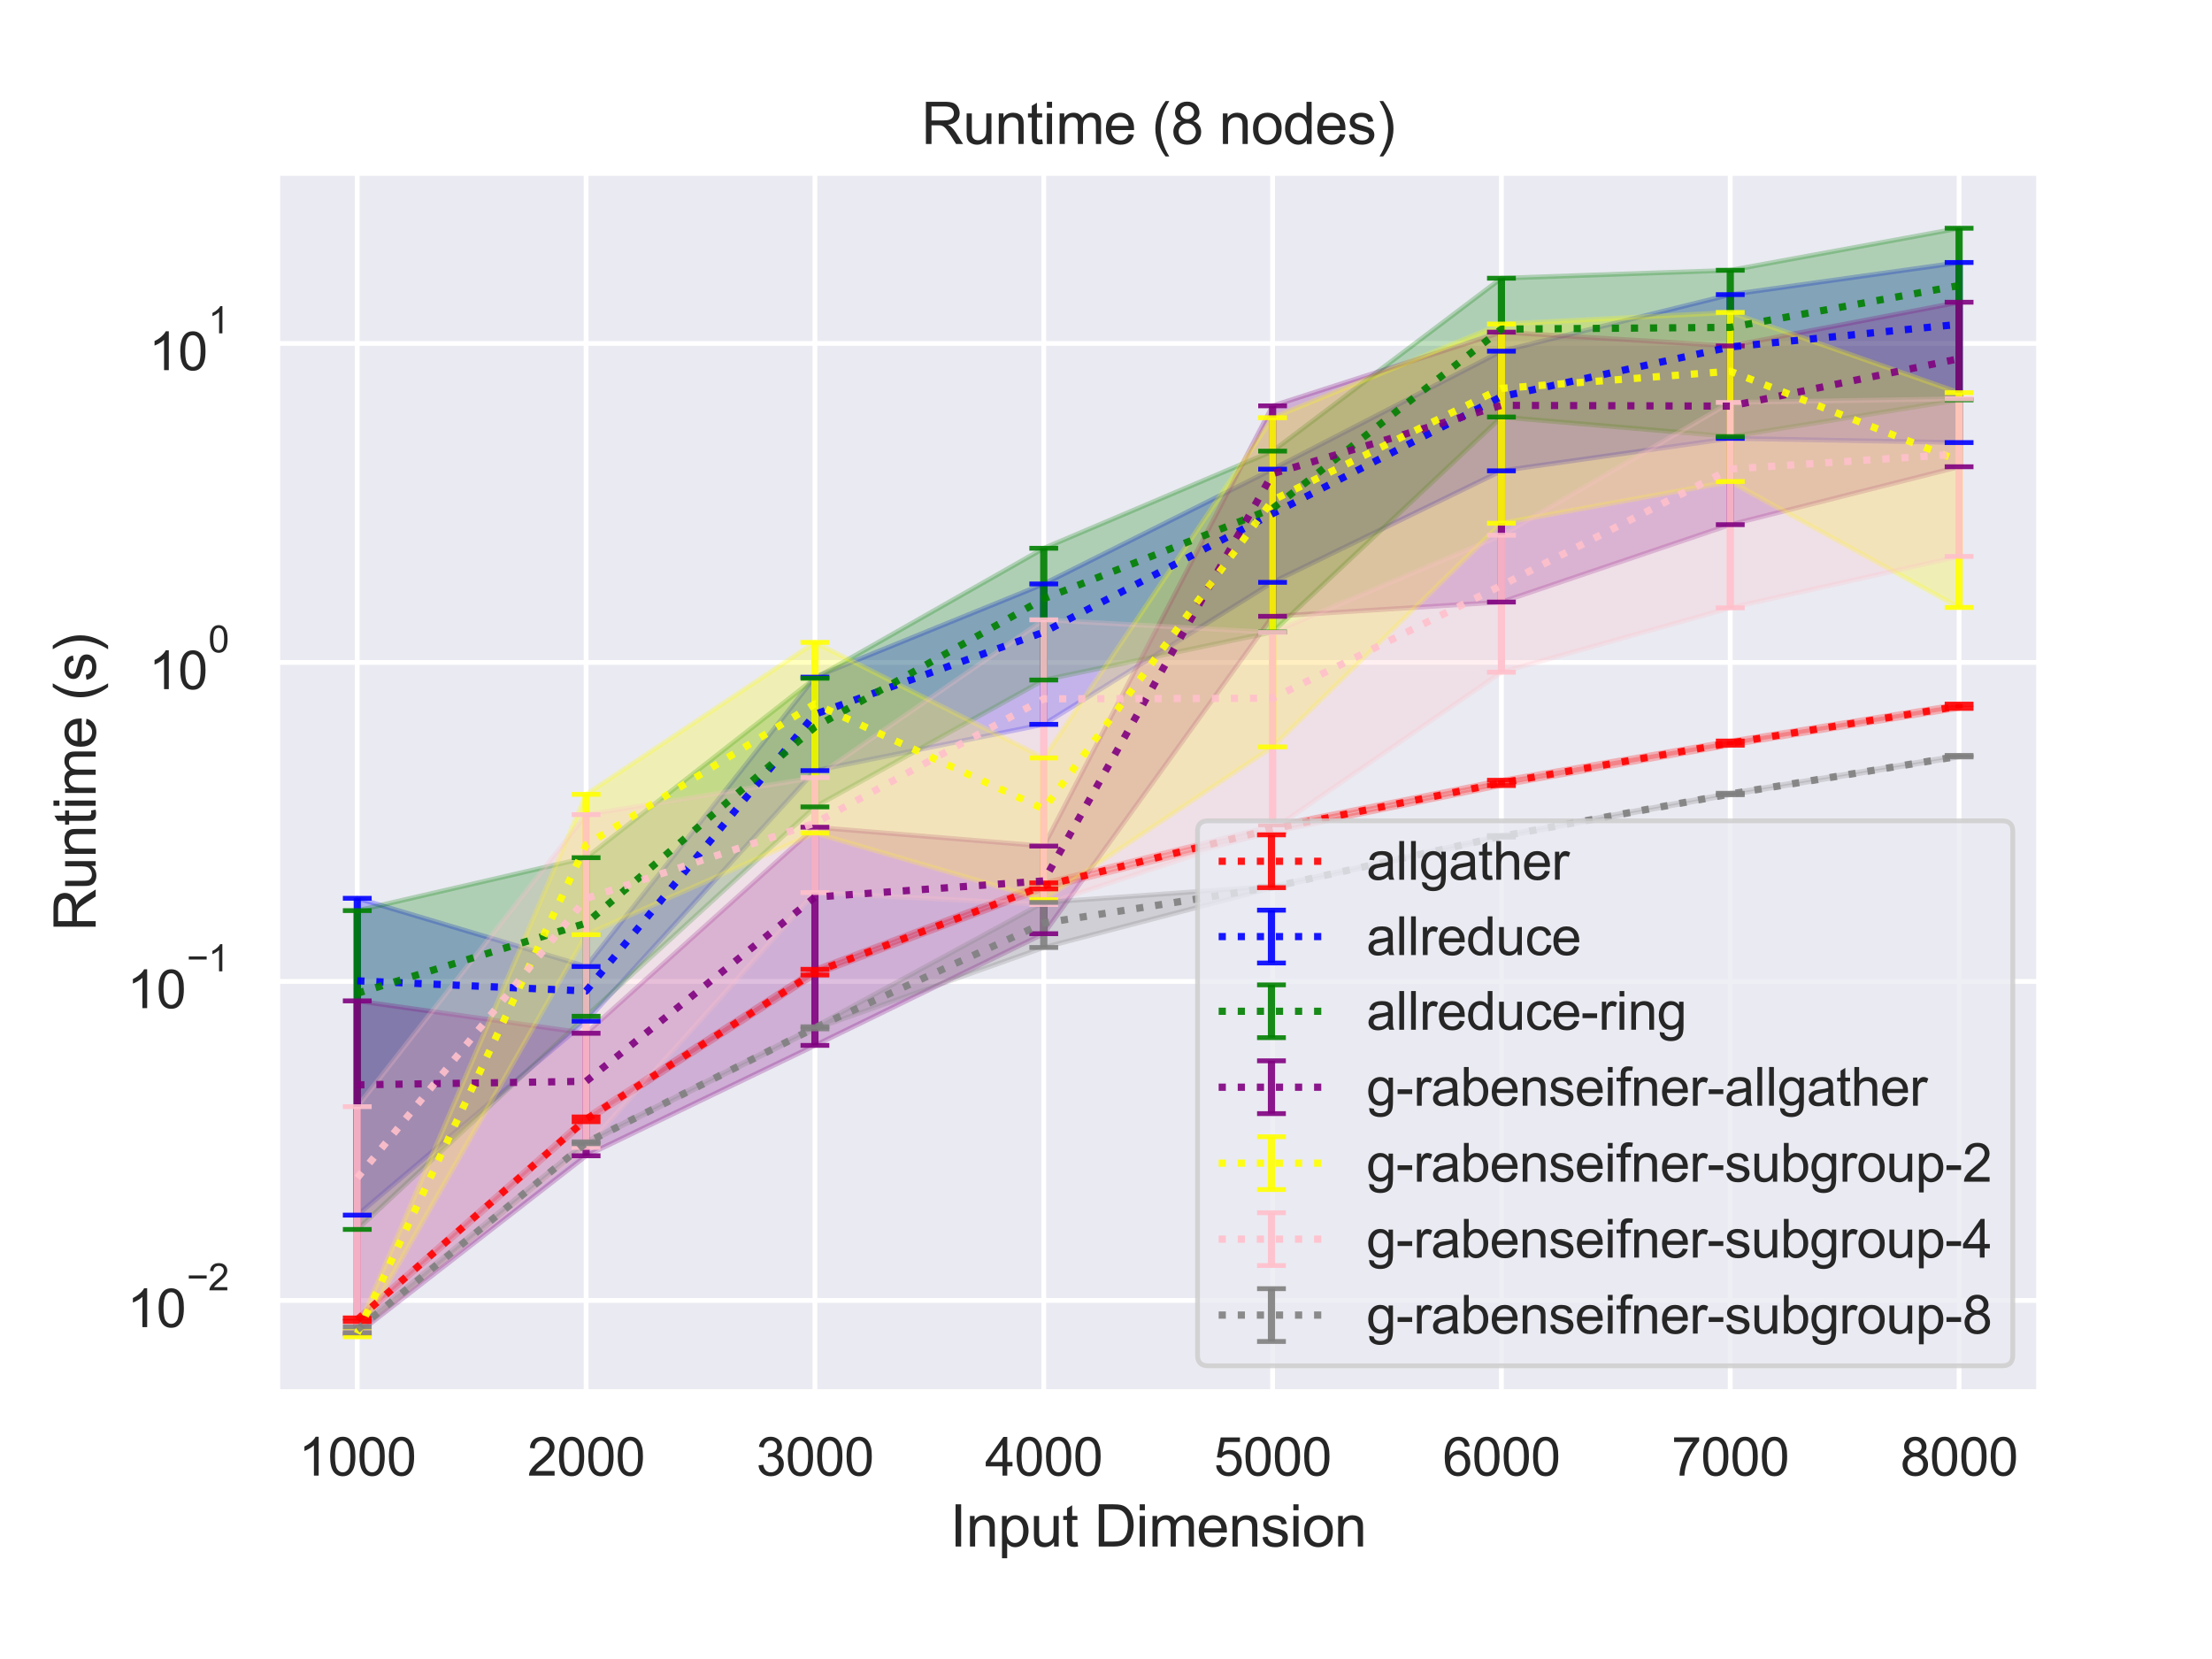 <?xml version="1.0" encoding="utf-8" standalone="no"?>
<!DOCTYPE svg PUBLIC "-//W3C//DTD SVG 1.1//EN"
  "http://www.w3.org/Graphics/SVG/1.1/DTD/svg11.dtd">
<svg height="345.6pt" version="1.1" viewBox="0 0 460.8 345.6" width="460.8pt" xmlns="http://www.w3.org/2000/svg" xmlns:xlink="http://www.w3.org/1999/xlink">
 <defs>
  <style type="text/css">*{stroke-linecap:butt;stroke-linejoin:round;}</style>
 </defs>
 <g id="figure_1">
  <g id="patch_1">
   <path d="M 0 345.6 
L 460.8 345.6 
L 460.8 0 
L 0 0 
z
" style="fill:#ffffff;"/>
  </g>
  <g id="axes_1">
   <g id="patch_2">
    <path d="M 57.74 290.02 
L 424.8 290.02 
L 424.8 36 
L 57.74 36 
z
" style="fill:#eaeaf2;"/>
   </g>
   <g id="matplotlib.axis_1">
    <g id="xtick_1">
     <g id="line2d_1">
      <path clip-path="url(#pc2afba007e)" d="M 74.425 290.02 
L 74.425 36 
" style="fill:none;stroke:#ffffff;stroke-linecap:round;"/>
     </g>
     <g id="text_1">
      <!-- 1000 -->
      <g style="fill:#262626;" transform="translate(62.19 307.394)scale(0.11 -0.11)">
       <defs>
        <path d="M 2384 0 
L 1822 0 
L 1822 3584 
Q 1619 3391 1289 3197 
Q 959 3003 697 2906 
L 697 3450 
Q 1169 3672 1522 3987 
Q 1875 4303 2022 4600 
L 2384 4600 
L 2384 0 
z
" id="ArialMT-31" transform="scale(0.016)"/>
        <path d="M 266 2259 
Q 266 3072 433 3567 
Q 600 4063 929 4331 
Q 1259 4600 1759 4600 
Q 2128 4600 2406 4451 
Q 2684 4303 2865 4023 
Q 3047 3744 3150 3342 
Q 3253 2941 3253 2259 
Q 3253 1453 3087 958 
Q 2922 463 2592 192 
Q 2263 -78 1759 -78 
Q 1097 -78 719 397 
Q 266 969 266 2259 
z
M 844 2259 
Q 844 1131 1108 757 
Q 1372 384 1759 384 
Q 2147 384 2411 759 
Q 2675 1134 2675 2259 
Q 2675 3391 2411 3762 
Q 2147 4134 1753 4134 
Q 1366 4134 1134 3806 
Q 844 3388 844 2259 
z
" id="ArialMT-30" transform="scale(0.016)"/>
       </defs>
       <use xlink:href="#ArialMT-31"/>
       <use x="55.615" xlink:href="#ArialMT-30"/>
       <use x="111.23" xlink:href="#ArialMT-30"/>
       <use x="166.846" xlink:href="#ArialMT-30"/>
      </g>
     </g>
    </g>
    <g id="xtick_2">
     <g id="line2d_2">
      <path clip-path="url(#pc2afba007e)" d="M 122.095 290.02 
L 122.095 36 
" style="fill:none;stroke:#ffffff;stroke-linecap:round;"/>
     </g>
     <g id="text_2">
      <!-- 2000 -->
      <g style="fill:#262626;" transform="translate(109.861 307.394)scale(0.11 -0.11)">
       <defs>
        <path d="M 3222 541 
L 3222 0 
L 194 0 
Q 188 203 259 391 
Q 375 700 629 1000 
Q 884 1300 1366 1694 
Q 2113 2306 2375 2664 
Q 2638 3022 2638 3341 
Q 2638 3675 2398 3904 
Q 2159 4134 1775 4134 
Q 1369 4134 1125 3890 
Q 881 3647 878 3216 
L 300 3275 
Q 359 3922 746 4261 
Q 1134 4600 1788 4600 
Q 2447 4600 2831 4234 
Q 3216 3869 3216 3328 
Q 3216 3053 3103 2787 
Q 2991 2522 2730 2228 
Q 2469 1934 1863 1422 
Q 1356 997 1212 845 
Q 1069 694 975 541 
L 3222 541 
z
" id="ArialMT-32" transform="scale(0.016)"/>
       </defs>
       <use xlink:href="#ArialMT-32"/>
       <use x="55.615" xlink:href="#ArialMT-30"/>
       <use x="111.23" xlink:href="#ArialMT-30"/>
       <use x="166.846" xlink:href="#ArialMT-30"/>
      </g>
     </g>
    </g>
    <g id="xtick_3">
     <g id="line2d_3">
      <path clip-path="url(#pc2afba007e)" d="M 169.765 290.02 
L 169.765 36 
" style="fill:none;stroke:#ffffff;stroke-linecap:round;"/>
     </g>
     <g id="text_3">
      <!-- 3000 -->
      <g style="fill:#262626;" transform="translate(157.531 307.394)scale(0.11 -0.11)">
       <defs>
        <path d="M 269 1209 
L 831 1284 
Q 928 806 1161 595 
Q 1394 384 1728 384 
Q 2125 384 2398 659 
Q 2672 934 2672 1341 
Q 2672 1728 2419 1979 
Q 2166 2231 1775 2231 
Q 1616 2231 1378 2169 
L 1441 2663 
Q 1497 2656 1531 2656 
Q 1891 2656 2178 2843 
Q 2466 3031 2466 3422 
Q 2466 3731 2256 3934 
Q 2047 4138 1716 4138 
Q 1388 4138 1169 3931 
Q 950 3725 888 3313 
L 325 3413 
Q 428 3978 793 4289 
Q 1159 4600 1703 4600 
Q 2078 4600 2393 4439 
Q 2709 4278 2876 4000 
Q 3044 3722 3044 3409 
Q 3044 3113 2884 2869 
Q 2725 2625 2413 2481 
Q 2819 2388 3044 2092 
Q 3269 1797 3269 1353 
Q 3269 753 2831 336 
Q 2394 -81 1725 -81 
Q 1122 -81 723 278 
Q 325 638 269 1209 
z
" id="ArialMT-33" transform="scale(0.016)"/>
       </defs>
       <use xlink:href="#ArialMT-33"/>
       <use x="55.615" xlink:href="#ArialMT-30"/>
       <use x="111.23" xlink:href="#ArialMT-30"/>
       <use x="166.846" xlink:href="#ArialMT-30"/>
      </g>
     </g>
    </g>
    <g id="xtick_4">
     <g id="line2d_4">
      <path clip-path="url(#pc2afba007e)" d="M 217.435 290.02 
L 217.435 36 
" style="fill:none;stroke:#ffffff;stroke-linecap:round;"/>
     </g>
     <g id="text_4">
      <!-- 4000 -->
      <g style="fill:#262626;" transform="translate(205.201 307.394)scale(0.11 -0.11)">
       <defs>
        <path d="M 2069 0 
L 2069 1097 
L 81 1097 
L 81 1613 
L 2172 4581 
L 2631 4581 
L 2631 1613 
L 3250 1613 
L 3250 1097 
L 2631 1097 
L 2631 0 
L 2069 0 
z
M 2069 1613 
L 2069 3678 
L 634 1613 
L 2069 1613 
z
" id="ArialMT-34" transform="scale(0.016)"/>
       </defs>
       <use xlink:href="#ArialMT-34"/>
       <use x="55.615" xlink:href="#ArialMT-30"/>
       <use x="111.23" xlink:href="#ArialMT-30"/>
       <use x="166.846" xlink:href="#ArialMT-30"/>
      </g>
     </g>
    </g>
    <g id="xtick_5">
     <g id="line2d_5">
      <path clip-path="url(#pc2afba007e)" d="M 265.105 290.02 
L 265.105 36 
" style="fill:none;stroke:#ffffff;stroke-linecap:round;"/>
     </g>
     <g id="text_5">
      <!-- 5000 -->
      <g style="fill:#262626;" transform="translate(252.871 307.394)scale(0.11 -0.11)">
       <defs>
        <path d="M 266 1200 
L 856 1250 
Q 922 819 1161 601 
Q 1400 384 1738 384 
Q 2144 384 2425 690 
Q 2706 997 2706 1503 
Q 2706 1984 2436 2262 
Q 2166 2541 1728 2541 
Q 1456 2541 1237 2417 
Q 1019 2294 894 2097 
L 366 2166 
L 809 4519 
L 3088 4519 
L 3088 3981 
L 1259 3981 
L 1013 2750 
Q 1425 3038 1878 3038 
Q 2478 3038 2890 2622 
Q 3303 2206 3303 1553 
Q 3303 931 2941 478 
Q 2500 -78 1738 -78 
Q 1113 -78 717 272 
Q 322 622 266 1200 
z
" id="ArialMT-35" transform="scale(0.016)"/>
       </defs>
       <use xlink:href="#ArialMT-35"/>
       <use x="55.615" xlink:href="#ArialMT-30"/>
       <use x="111.23" xlink:href="#ArialMT-30"/>
       <use x="166.846" xlink:href="#ArialMT-30"/>
      </g>
     </g>
    </g>
    <g id="xtick_6">
     <g id="line2d_6">
      <path clip-path="url(#pc2afba007e)" d="M 312.775 290.02 
L 312.775 36 
" style="fill:none;stroke:#ffffff;stroke-linecap:round;"/>
     </g>
     <g id="text_6">
      <!-- 6000 -->
      <g style="fill:#262626;" transform="translate(300.541 307.394)scale(0.11 -0.11)">
       <defs>
        <path d="M 3184 3459 
L 2625 3416 
Q 2550 3747 2413 3897 
Q 2184 4138 1850 4138 
Q 1581 4138 1378 3988 
Q 1113 3794 959 3422 
Q 806 3050 800 2363 
Q 1003 2672 1297 2822 
Q 1591 2972 1913 2972 
Q 2475 2972 2870 2558 
Q 3266 2144 3266 1488 
Q 3266 1056 3080 686 
Q 2894 316 2569 119 
Q 2244 -78 1831 -78 
Q 1128 -78 684 439 
Q 241 956 241 2144 
Q 241 3472 731 4075 
Q 1159 4600 1884 4600 
Q 2425 4600 2770 4297 
Q 3116 3994 3184 3459 
z
M 888 1484 
Q 888 1194 1011 928 
Q 1134 663 1356 523 
Q 1578 384 1822 384 
Q 2178 384 2434 671 
Q 2691 959 2691 1453 
Q 2691 1928 2437 2201 
Q 2184 2475 1800 2475 
Q 1419 2475 1153 2201 
Q 888 1928 888 1484 
z
" id="ArialMT-36" transform="scale(0.016)"/>
       </defs>
       <use xlink:href="#ArialMT-36"/>
       <use x="55.615" xlink:href="#ArialMT-30"/>
       <use x="111.23" xlink:href="#ArialMT-30"/>
       <use x="166.846" xlink:href="#ArialMT-30"/>
      </g>
     </g>
    </g>
    <g id="xtick_7">
     <g id="line2d_7">
      <path clip-path="url(#pc2afba007e)" d="M 360.445 290.02 
L 360.445 36 
" style="fill:none;stroke:#ffffff;stroke-linecap:round;"/>
     </g>
     <g id="text_7">
      <!-- 7000 -->
      <g style="fill:#262626;" transform="translate(348.211 307.394)scale(0.11 -0.11)">
       <defs>
        <path d="M 303 3981 
L 303 4522 
L 3269 4522 
L 3269 4084 
Q 2831 3619 2401 2847 
Q 1972 2075 1738 1259 
Q 1569 684 1522 0 
L 944 0 
Q 953 541 1156 1306 
Q 1359 2072 1739 2783 
Q 2119 3494 2547 3981 
L 303 3981 
z
" id="ArialMT-37" transform="scale(0.016)"/>
       </defs>
       <use xlink:href="#ArialMT-37"/>
       <use x="55.615" xlink:href="#ArialMT-30"/>
       <use x="111.23" xlink:href="#ArialMT-30"/>
       <use x="166.846" xlink:href="#ArialMT-30"/>
      </g>
     </g>
    </g>
    <g id="xtick_8">
     <g id="line2d_8">
      <path clip-path="url(#pc2afba007e)" d="M 408.115 290.02 
L 408.115 36 
" style="fill:none;stroke:#ffffff;stroke-linecap:round;"/>
     </g>
     <g id="text_8">
      <!-- 8000 -->
      <g style="fill:#262626;" transform="translate(395.881 307.394)scale(0.11 -0.11)">
       <defs>
        <path d="M 1131 2484 
Q 781 2613 612 2850 
Q 444 3088 444 3419 
Q 444 3919 803 4259 
Q 1163 4600 1759 4600 
Q 2359 4600 2725 4251 
Q 3091 3903 3091 3403 
Q 3091 3084 2923 2848 
Q 2756 2613 2416 2484 
Q 2838 2347 3058 2040 
Q 3278 1734 3278 1309 
Q 3278 722 2862 322 
Q 2447 -78 1769 -78 
Q 1091 -78 675 323 
Q 259 725 259 1325 
Q 259 1772 486 2073 
Q 713 2375 1131 2484 
z
M 1019 3438 
Q 1019 3113 1228 2906 
Q 1438 2700 1772 2700 
Q 2097 2700 2305 2904 
Q 2513 3109 2513 3406 
Q 2513 3716 2298 3927 
Q 2084 4138 1766 4138 
Q 1444 4138 1231 3931 
Q 1019 3725 1019 3438 
z
M 838 1322 
Q 838 1081 952 856 
Q 1066 631 1291 507 
Q 1516 384 1775 384 
Q 2178 384 2440 643 
Q 2703 903 2703 1303 
Q 2703 1709 2433 1975 
Q 2163 2241 1756 2241 
Q 1359 2241 1098 1978 
Q 838 1716 838 1322 
z
" id="ArialMT-38" transform="scale(0.016)"/>
       </defs>
       <use xlink:href="#ArialMT-38"/>
       <use x="55.615" xlink:href="#ArialMT-30"/>
       <use x="111.23" xlink:href="#ArialMT-30"/>
       <use x="166.846" xlink:href="#ArialMT-30"/>
      </g>
     </g>
    </g>
    <g id="text_9">
     <!-- Input Dimension -->
     <g style="fill:#262626;" transform="translate(197.916 322.169)scale(0.12 -0.12)">
      <defs>
       <path d="M 597 0 
L 597 4581 
L 1203 4581 
L 1203 0 
L 597 0 
z
" id="ArialMT-49" transform="scale(0.016)"/>
       <path d="M 422 0 
L 422 3319 
L 928 3319 
L 928 2847 
Q 1294 3394 1984 3394 
Q 2284 3394 2536 3286 
Q 2788 3178 2913 3003 
Q 3038 2828 3088 2588 
Q 3119 2431 3119 2041 
L 3119 0 
L 2556 0 
L 2556 2019 
Q 2556 2363 2490 2533 
Q 2425 2703 2258 2804 
Q 2091 2906 1866 2906 
Q 1506 2906 1245 2678 
Q 984 2450 984 1813 
L 984 0 
L 422 0 
z
" id="ArialMT-6e" transform="scale(0.016)"/>
       <path d="M 422 -1272 
L 422 3319 
L 934 3319 
L 934 2888 
Q 1116 3141 1344 3267 
Q 1572 3394 1897 3394 
Q 2322 3394 2647 3175 
Q 2972 2956 3137 2557 
Q 3303 2159 3303 1684 
Q 3303 1175 3120 767 
Q 2938 359 2589 142 
Q 2241 -75 1856 -75 
Q 1575 -75 1351 44 
Q 1128 163 984 344 
L 984 -1272 
L 422 -1272 
z
M 931 1641 
Q 931 1000 1190 694 
Q 1450 388 1819 388 
Q 2194 388 2461 705 
Q 2728 1022 2728 1688 
Q 2728 2322 2467 2637 
Q 2206 2953 1844 2953 
Q 1484 2953 1207 2617 
Q 931 2281 931 1641 
z
" id="ArialMT-70" transform="scale(0.016)"/>
       <path d="M 2597 0 
L 2597 488 
Q 2209 -75 1544 -75 
Q 1250 -75 995 37 
Q 741 150 617 320 
Q 494 491 444 738 
Q 409 903 409 1263 
L 409 3319 
L 972 3319 
L 972 1478 
Q 972 1038 1006 884 
Q 1059 663 1231 536 
Q 1403 409 1656 409 
Q 1909 409 2131 539 
Q 2353 669 2445 892 
Q 2538 1116 2538 1541 
L 2538 3319 
L 3100 3319 
L 3100 0 
L 2597 0 
z
" id="ArialMT-75" transform="scale(0.016)"/>
       <path d="M 1650 503 
L 1731 6 
Q 1494 -44 1306 -44 
Q 1000 -44 831 53 
Q 663 150 594 308 
Q 525 466 525 972 
L 525 2881 
L 113 2881 
L 113 3319 
L 525 3319 
L 525 4141 
L 1084 4478 
L 1084 3319 
L 1650 3319 
L 1650 2881 
L 1084 2881 
L 1084 941 
Q 1084 700 1114 631 
Q 1144 563 1211 522 
Q 1278 481 1403 481 
Q 1497 481 1650 503 
z
" id="ArialMT-74" transform="scale(0.016)"/>
       <path id="ArialMT-20" transform="scale(0.016)"/>
       <path d="M 494 0 
L 494 4581 
L 2072 4581 
Q 2606 4581 2888 4516 
Q 3281 4425 3559 4188 
Q 3922 3881 4101 3404 
Q 4281 2928 4281 2316 
Q 4281 1794 4159 1391 
Q 4038 988 3847 723 
Q 3656 459 3429 307 
Q 3203 156 2883 78 
Q 2563 0 2147 0 
L 494 0 
z
M 1100 541 
L 2078 541 
Q 2531 541 2789 625 
Q 3047 709 3200 863 
Q 3416 1078 3536 1442 
Q 3656 1806 3656 2325 
Q 3656 3044 3420 3430 
Q 3184 3816 2847 3947 
Q 2603 4041 2063 4041 
L 1100 4041 
L 1100 541 
z
" id="ArialMT-44" transform="scale(0.016)"/>
       <path d="M 425 3934 
L 425 4581 
L 988 4581 
L 988 3934 
L 425 3934 
z
M 425 0 
L 425 3319 
L 988 3319 
L 988 0 
L 425 0 
z
" id="ArialMT-69" transform="scale(0.016)"/>
       <path d="M 422 0 
L 422 3319 
L 925 3319 
L 925 2853 
Q 1081 3097 1340 3245 
Q 1600 3394 1931 3394 
Q 2300 3394 2536 3241 
Q 2772 3088 2869 2813 
Q 3263 3394 3894 3394 
Q 4388 3394 4653 3120 
Q 4919 2847 4919 2278 
L 4919 0 
L 4359 0 
L 4359 2091 
Q 4359 2428 4304 2576 
Q 4250 2725 4106 2815 
Q 3963 2906 3769 2906 
Q 3419 2906 3187 2673 
Q 2956 2441 2956 1928 
L 2956 0 
L 2394 0 
L 2394 2156 
Q 2394 2531 2256 2718 
Q 2119 2906 1806 2906 
Q 1569 2906 1367 2781 
Q 1166 2656 1075 2415 
Q 984 2175 984 1722 
L 984 0 
L 422 0 
z
" id="ArialMT-6d" transform="scale(0.016)"/>
       <path d="M 2694 1069 
L 3275 997 
Q 3138 488 2766 206 
Q 2394 -75 1816 -75 
Q 1088 -75 661 373 
Q 234 822 234 1631 
Q 234 2469 665 2931 
Q 1097 3394 1784 3394 
Q 2450 3394 2872 2941 
Q 3294 2488 3294 1666 
Q 3294 1616 3291 1516 
L 816 1516 
Q 847 969 1125 678 
Q 1403 388 1819 388 
Q 2128 388 2347 550 
Q 2566 713 2694 1069 
z
M 847 1978 
L 2700 1978 
Q 2663 2397 2488 2606 
Q 2219 2931 1791 2931 
Q 1403 2931 1139 2672 
Q 875 2413 847 1978 
z
" id="ArialMT-65" transform="scale(0.016)"/>
       <path d="M 197 991 
L 753 1078 
Q 800 744 1014 566 
Q 1228 388 1613 388 
Q 2000 388 2187 545 
Q 2375 703 2375 916 
Q 2375 1106 2209 1216 
Q 2094 1291 1634 1406 
Q 1016 1563 777 1677 
Q 538 1791 414 1992 
Q 291 2194 291 2438 
Q 291 2659 392 2848 
Q 494 3038 669 3163 
Q 800 3259 1026 3326 
Q 1253 3394 1513 3394 
Q 1903 3394 2198 3281 
Q 2494 3169 2634 2976 
Q 2775 2784 2828 2463 
L 2278 2388 
Q 2241 2644 2061 2787 
Q 1881 2931 1553 2931 
Q 1166 2931 1000 2803 
Q 834 2675 834 2503 
Q 834 2394 903 2306 
Q 972 2216 1119 2156 
Q 1203 2125 1616 2013 
Q 2213 1853 2448 1751 
Q 2684 1650 2818 1456 
Q 2953 1263 2953 975 
Q 2953 694 2789 445 
Q 2625 197 2315 61 
Q 2006 -75 1616 -75 
Q 969 -75 630 194 
Q 291 463 197 991 
z
" id="ArialMT-73" transform="scale(0.016)"/>
       <path d="M 213 1659 
Q 213 2581 725 3025 
Q 1153 3394 1769 3394 
Q 2453 3394 2887 2945 
Q 3322 2497 3322 1706 
Q 3322 1066 3130 698 
Q 2938 331 2570 128 
Q 2203 -75 1769 -75 
Q 1072 -75 642 372 
Q 213 819 213 1659 
z
M 791 1659 
Q 791 1022 1069 705 
Q 1347 388 1769 388 
Q 2188 388 2466 706 
Q 2744 1025 2744 1678 
Q 2744 2294 2464 2611 
Q 2184 2928 1769 2928 
Q 1347 2928 1069 2612 
Q 791 2297 791 1659 
z
" id="ArialMT-6f" transform="scale(0.016)"/>
      </defs>
      <use xlink:href="#ArialMT-49"/>
      <use x="27.783" xlink:href="#ArialMT-6e"/>
      <use x="83.398" xlink:href="#ArialMT-70"/>
      <use x="139.014" xlink:href="#ArialMT-75"/>
      <use x="194.629" xlink:href="#ArialMT-74"/>
      <use x="222.412" xlink:href="#ArialMT-20"/>
      <use x="250.195" xlink:href="#ArialMT-44"/>
      <use x="322.412" xlink:href="#ArialMT-69"/>
      <use x="344.629" xlink:href="#ArialMT-6d"/>
      <use x="427.93" xlink:href="#ArialMT-65"/>
      <use x="483.545" xlink:href="#ArialMT-6e"/>
      <use x="539.16" xlink:href="#ArialMT-73"/>
      <use x="589.16" xlink:href="#ArialMT-69"/>
      <use x="611.377" xlink:href="#ArialMT-6f"/>
      <use x="666.992" xlink:href="#ArialMT-6e"/>
     </g>
    </g>
   </g>
   <g id="matplotlib.axis_2">
    <g id="ytick_1">
     <g id="line2d_9">
      <path clip-path="url(#pc2afba007e)" d="M 57.74 270.905 
L 424.8 270.905 
" style="fill:none;stroke:#ffffff;stroke-linecap:round;"/>
     </g>
     <g id="text_10">
      <!-- $\mathdefault{10^{-2}}$ -->
      <g style="fill:#262626;" transform="translate(26.46 276.577)scale(0.11 -0.11)">
       <defs>
        <path d="M 3381 1997 
L 356 1997 
L 356 2522 
L 3381 2522 
L 3381 1997 
z
" id="ArialMT-2212" transform="scale(0.016)"/>
       </defs>
       <use transform="translate(0 0.994)" xlink:href="#ArialMT-31"/>
       <use transform="translate(55.615 0.994)" xlink:href="#ArialMT-30"/>
       <use transform="translate(112.973 70.688)scale(0.7)" xlink:href="#ArialMT-2212"/>
       <use transform="translate(153.852 70.688)scale(0.7)" xlink:href="#ArialMT-32"/>
      </g>
     </g>
    </g>
    <g id="ytick_2">
     <g id="line2d_10">
      <path clip-path="url(#pc2afba007e)" d="M 57.74 204.453 
L 424.8 204.453 
" style="fill:none;stroke:#ffffff;stroke-linecap:round;"/>
     </g>
     <g id="text_11">
      <!-- $\mathdefault{10^{-1}}$ -->
      <g style="fill:#262626;" transform="translate(26.46 210.125)scale(0.11 -0.11)">
       <use transform="translate(0 0.994)" xlink:href="#ArialMT-31"/>
       <use transform="translate(55.615 0.994)" xlink:href="#ArialMT-30"/>
       <use transform="translate(112.973 70.688)scale(0.7)" xlink:href="#ArialMT-2212"/>
       <use transform="translate(153.852 70.688)scale(0.7)" xlink:href="#ArialMT-31"/>
      </g>
     </g>
    </g>
    <g id="ytick_3">
     <g id="line2d_11">
      <path clip-path="url(#pc2afba007e)" d="M 57.74 138 
L 424.8 138 
" style="fill:none;stroke:#ffffff;stroke-linecap:round;"/>
     </g>
     <g id="text_12">
      <!-- $\mathdefault{10^{0}}$ -->
      <g style="fill:#262626;" transform="translate(30.97 143.672)scale(0.11 -0.11)">
       <use transform="translate(0 0.994)" xlink:href="#ArialMT-31"/>
       <use transform="translate(55.615 0.994)" xlink:href="#ArialMT-30"/>
       <use transform="translate(112.973 70.688)scale(0.7)" xlink:href="#ArialMT-30"/>
      </g>
     </g>
    </g>
    <g id="ytick_4">
     <g id="line2d_12">
      <path clip-path="url(#pc2afba007e)" d="M 57.74 71.548 
L 424.8 71.548 
" style="fill:none;stroke:#ffffff;stroke-linecap:round;"/>
     </g>
     <g id="text_13">
      <!-- $\mathdefault{10^{1}}$ -->
      <g style="fill:#262626;" transform="translate(30.97 77.22)scale(0.11 -0.11)">
       <use transform="translate(0 0.994)" xlink:href="#ArialMT-31"/>
       <use transform="translate(55.615 0.994)" xlink:href="#ArialMT-30"/>
       <use transform="translate(112.973 70.688)scale(0.7)" xlink:href="#ArialMT-31"/>
      </g>
     </g>
    </g>
    <g id="ytick_5"/>
    <g id="ytick_6"/>
    <g id="ytick_7"/>
    <g id="ytick_8"/>
    <g id="ytick_9"/>
    <g id="ytick_10"/>
    <g id="ytick_11"/>
    <g id="ytick_12"/>
    <g id="ytick_13"/>
    <g id="ytick_14"/>
    <g id="ytick_15"/>
    <g id="ytick_16"/>
    <g id="ytick_17"/>
    <g id="ytick_18"/>
    <g id="ytick_19"/>
    <g id="ytick_20"/>
    <g id="ytick_21"/>
    <g id="ytick_22"/>
    <g id="ytick_23"/>
    <g id="ytick_24"/>
    <g id="ytick_25"/>
    <g id="ytick_26"/>
    <g id="ytick_27"/>
    <g id="ytick_28"/>
    <g id="ytick_29"/>
    <g id="ytick_30"/>
    <g id="ytick_31"/>
    <g id="ytick_32"/>
    <g id="ytick_33"/>
    <g id="ytick_34"/>
    <g id="text_14">
     <!-- Runtime (s) -->
     <g style="fill:#262626;" transform="translate(19.934 194.013)rotate(-90)scale(0.12 -0.12)">
      <defs>
       <path d="M 503 0 
L 503 4581 
L 2534 4581 
Q 3147 4581 3465 4457 
Q 3784 4334 3975 4021 
Q 4166 3709 4166 3331 
Q 4166 2844 3850 2509 
Q 3534 2175 2875 2084 
Q 3116 1969 3241 1856 
Q 3506 1613 3744 1247 
L 4541 0 
L 3778 0 
L 3172 953 
Q 2906 1366 2734 1584 
Q 2563 1803 2427 1890 
Q 2291 1978 2150 2013 
Q 2047 2034 1813 2034 
L 1109 2034 
L 1109 0 
L 503 0 
z
M 1109 2559 
L 2413 2559 
Q 2828 2559 3062 2645 
Q 3297 2731 3419 2920 
Q 3541 3109 3541 3331 
Q 3541 3656 3305 3865 
Q 3069 4075 2559 4075 
L 1109 4075 
L 1109 2559 
z
" id="ArialMT-52" transform="scale(0.016)"/>
       <path d="M 1497 -1347 
Q 1031 -759 709 28 
Q 388 816 388 1659 
Q 388 2403 628 3084 
Q 909 3875 1497 4659 
L 1900 4659 
Q 1522 4009 1400 3731 
Q 1209 3300 1100 2831 
Q 966 2247 966 1656 
Q 966 153 1900 -1347 
L 1497 -1347 
z
" id="ArialMT-28" transform="scale(0.016)"/>
       <path d="M 791 -1347 
L 388 -1347 
Q 1322 153 1322 1656 
Q 1322 2244 1188 2822 
Q 1081 3291 891 3722 
Q 769 4003 388 4659 
L 791 4659 
Q 1378 3875 1659 3084 
Q 1900 2403 1900 1659 
Q 1900 816 1576 28 
Q 1253 -759 791 -1347 
z
" id="ArialMT-29" transform="scale(0.016)"/>
      </defs>
      <use xlink:href="#ArialMT-52"/>
      <use x="72.217" xlink:href="#ArialMT-75"/>
      <use x="127.832" xlink:href="#ArialMT-6e"/>
      <use x="183.447" xlink:href="#ArialMT-74"/>
      <use x="211.23" xlink:href="#ArialMT-69"/>
      <use x="233.447" xlink:href="#ArialMT-6d"/>
      <use x="316.748" xlink:href="#ArialMT-65"/>
      <use x="372.363" xlink:href="#ArialMT-20"/>
      <use x="400.146" xlink:href="#ArialMT-28"/>
      <use x="433.447" xlink:href="#ArialMT-73"/>
      <use x="483.447" xlink:href="#ArialMT-29"/>
     </g>
    </g>
   </g>
   <g id="PolyCollection_1">
    <defs>
     <path d="M 74.425 -71.048 
L 74.425 -70.299 
L 122.095 -111.932 
L 169.765 -142.485 
L 217.435 -160.43 
L 265.105 -172.295 
L 312.775 -181.962 
L 360.445 -190.358 
L 408.115 -198.034 
L 408.115 -198.919 
L 408.115 -198.919 
L 360.445 -191.227 
L 312.775 -183.058 
L 265.105 -173.534 
L 217.435 -161.676 
L 169.765 -143.67 
L 122.095 -112.921 
L 74.425 -71.048 
z
" id="mdc8ecaaaac" style="stroke:#ff0000;stroke-opacity:0.25;"/>
    </defs>
    <g clip-path="url(#pc2afba007e)">
     <use style="fill:#ff0000;fill-opacity:0.25;stroke:#ff0000;stroke-opacity:0.25;" x="0" xlink:href="#mdc8ecaaaac" y="345.6"/>
    </g>
   </g>
   <g id="PolyCollection_2">
    <defs>
     <path d="M 74.425 -158.474 
L 74.425 -92.469 
L 122.095 -132.875 
L 169.765 -185.065 
L 217.435 -194.705 
L 265.105 -224.29 
L 312.775 -247.517 
L 360.445 -254.284 
L 408.115 -253.403 
L 408.115 -290.919 
L 408.115 -290.919 
L 360.445 -284.226 
L 312.775 -272.442 
L 265.105 -247.864 
L 217.435 -223.959 
L 169.765 -204.539 
L 122.095 -144.255 
L 74.425 -158.474 
z
" id="mf66d230dcf" style="stroke:#0000ff;stroke-opacity:0.25;"/>
    </defs>
    <g clip-path="url(#pc2afba007e)">
     <use style="fill:#0000ff;fill-opacity:0.25;stroke:#0000ff;stroke-opacity:0.25;" x="0" xlink:href="#mf66d230dcf" y="345.6"/>
    </g>
   </g>
   <g id="PolyCollection_3">
    <defs>
     <path d="M 74.425 -155.901 
L 74.425 -89.484 
L 122.095 -133.891 
L 169.765 -177.509 
L 217.435 -203.941 
L 265.105 -213.941 
L 312.775 -258.728 
L 360.445 -254.645 
L 408.115 -262.293 
L 408.115 -298.054 
L 408.115 -298.054 
L 360.445 -289.299 
L 312.775 -287.646 
L 265.105 -251.627 
L 217.435 -231.387 
L 169.765 -204.306 
L 122.095 -166.924 
L 74.425 -155.901 
z
" id="mb3d8b38f25" style="stroke:#008000;stroke-opacity:0.25;"/>
    </defs>
    <g clip-path="url(#pc2afba007e)">
     <use style="fill:#008000;fill-opacity:0.25;stroke:#008000;stroke-opacity:0.25;" x="0" xlink:href="#mb3d8b38f25" y="345.6"/>
    </g>
   </g>
   <g id="PolyCollection_4">
    <defs>
     <path d="M 74.425 -137.096 
L 74.425 -67.756 
L 122.095 -104.829 
L 169.765 -127.822 
L 217.435 -151.093 
L 265.105 -217.209 
L 312.775 -220.185 
L 360.445 -236.304 
L 408.115 -248.365 
L 408.115 -282.642 
L 408.115 -282.642 
L 360.445 -273.533 
L 312.775 -276.411 
L 265.105 -261.056 
L 217.435 -169.35 
L 169.765 -173.275 
L 122.095 -130.353 
L 74.425 -137.096 
z
" id="ma8a2659599" style="stroke:#800080;stroke-opacity:0.25;"/>
    </defs>
    <g clip-path="url(#pc2afba007e)">
     <use style="fill:#800080;fill-opacity:0.25;stroke:#800080;stroke-opacity:0.25;" x="0" xlink:href="#ma8a2659599" y="345.6"/>
    </g>
   </g>
   <g id="PolyCollection_5">
    <defs>
     <path d="M 74.425 -68.464 
L 74.425 -67.126 
L 122.095 -150.891 
L 169.765 -172.078 
L 217.435 -158.175 
L 265.105 -190.003 
L 312.775 -236.603 
L 360.445 -245.29 
L 408.115 -219.059 
L 408.115 -263.792 
L 408.115 -263.792 
L 360.445 -280.516 
L 312.775 -278.092 
L 265.105 -258.575 
L 217.435 -187.712 
L 169.765 -211.781 
L 122.095 -180.124 
L 74.425 -68.464 
z
" id="m53461c58c9" style="stroke:#ffff00;stroke-opacity:0.25;"/>
    </defs>
    <g clip-path="url(#pc2afba007e)">
     <use style="fill:#ffff00;fill-opacity:0.25;stroke:#ffff00;stroke-opacity:0.25;" x="0" xlink:href="#m53461c58c9" y="345.6"/>
    </g>
   </g>
   <g id="PolyCollection_6">
    <defs>
     <path d="M 74.425 -115.056 
L 74.425 -68.105 
L 122.095 -106.574 
L 169.765 -159.666 
L 217.435 -157.17 
L 265.105 -172.791 
L 312.775 -205.568 
L 360.445 -218.975 
L 408.115 -229.694 
L 408.115 -262.52 
L 408.115 -262.52 
L 360.445 -261.766 
L 312.775 -234.107 
L 265.105 -213.854 
L 217.435 -216.48 
L 169.765 -183.616 
L 122.095 -175.893 
L 74.425 -115.056 
z
" id="m3915976f6b" style="stroke:#ffc0cb;stroke-opacity:0.25;"/>
    </defs>
    <g clip-path="url(#pc2afba007e)">
     <use style="fill:#ffc0cb;fill-opacity:0.25;stroke:#ffc0cb;stroke-opacity:0.25;" x="0" xlink:href="#m3915976f6b" y="345.6"/>
    </g>
   </g>
   <g id="PolyCollection_7">
    <defs>
     <path d="M 74.425 -69.182 
L 74.425 -67.978 
L 122.095 -107.338 
L 169.765 -131.274 
L 217.435 -148.228 
L 265.105 -160.658 
L 312.775 -171.217 
L 360.445 -180.035 
L 408.115 -187.913 
L 408.115 -188.236 
L 408.115 -188.236 
L 360.445 -180.352 
L 312.775 -171.544 
L 265.105 -160.989 
L 217.435 -157.613 
L 169.765 -131.711 
L 122.095 -107.734 
L 74.425 -69.182 
z
" id="m984a9a0ed3" style="stroke:#808080;stroke-opacity:0.25;"/>
    </defs>
    <g clip-path="url(#pc2afba007e)">
     <use style="fill:#808080;fill-opacity:0.25;stroke:#808080;stroke-opacity:0.25;" x="0" xlink:href="#m984a9a0ed3" y="345.6"/>
    </g>
   </g>
   <g id="LineCollection_1">
    <path clip-path="url(#pc2afba007e)" d="M 74.425 275.301 
L 74.425 274.552 
" style="fill:none;stroke:#ff0000;stroke-opacity:0.9;stroke-width:1.5;"/>
    <path clip-path="url(#pc2afba007e)" d="M 122.095 233.668 
L 122.095 232.679 
" style="fill:none;stroke:#ff0000;stroke-opacity:0.9;stroke-width:1.5;"/>
    <path clip-path="url(#pc2afba007e)" d="M 169.765 203.115 
L 169.765 201.93 
" style="fill:none;stroke:#ff0000;stroke-opacity:0.9;stroke-width:1.5;"/>
    <path clip-path="url(#pc2afba007e)" d="M 217.435 185.17 
L 217.435 183.924 
" style="fill:none;stroke:#ff0000;stroke-opacity:0.9;stroke-width:1.5;"/>
    <path clip-path="url(#pc2afba007e)" d="M 265.105 173.305 
L 265.105 172.066 
" style="fill:none;stroke:#ff0000;stroke-opacity:0.9;stroke-width:1.5;"/>
    <path clip-path="url(#pc2afba007e)" d="M 312.775 163.638 
L 312.775 162.542 
" style="fill:none;stroke:#ff0000;stroke-opacity:0.9;stroke-width:1.5;"/>
    <path clip-path="url(#pc2afba007e)" d="M 360.445 155.242 
L 360.445 154.373 
" style="fill:none;stroke:#ff0000;stroke-opacity:0.9;stroke-width:1.5;"/>
    <path clip-path="url(#pc2afba007e)" d="M 408.115 147.566 
L 408.115 146.681 
" style="fill:none;stroke:#ff0000;stroke-opacity:0.9;stroke-width:1.5;"/>
   </g>
   <g id="LineCollection_2">
    <path clip-path="url(#pc2afba007e)" d="M 74.425 253.131 
L 74.425 187.126 
" style="fill:none;stroke:#0000ff;stroke-opacity:0.9;stroke-width:1.5;"/>
    <path clip-path="url(#pc2afba007e)" d="M 122.095 212.725 
L 122.095 201.345 
" style="fill:none;stroke:#0000ff;stroke-opacity:0.9;stroke-width:1.5;"/>
    <path clip-path="url(#pc2afba007e)" d="M 169.765 160.535 
L 169.765 141.061 
" style="fill:none;stroke:#0000ff;stroke-opacity:0.9;stroke-width:1.5;"/>
    <path clip-path="url(#pc2afba007e)" d="M 217.435 150.895 
L 217.435 121.641 
" style="fill:none;stroke:#0000ff;stroke-opacity:0.9;stroke-width:1.5;"/>
    <path clip-path="url(#pc2afba007e)" d="M 265.105 121.31 
L 265.105 97.736 
" style="fill:none;stroke:#0000ff;stroke-opacity:0.9;stroke-width:1.5;"/>
    <path clip-path="url(#pc2afba007e)" d="M 312.775 98.083 
L 312.775 73.158 
" style="fill:none;stroke:#0000ff;stroke-opacity:0.9;stroke-width:1.5;"/>
    <path clip-path="url(#pc2afba007e)" d="M 360.445 91.316 
L 360.445 61.374 
" style="fill:none;stroke:#0000ff;stroke-opacity:0.9;stroke-width:1.5;"/>
    <path clip-path="url(#pc2afba007e)" d="M 408.115 92.197 
L 408.115 54.681 
" style="fill:none;stroke:#0000ff;stroke-opacity:0.9;stroke-width:1.5;"/>
   </g>
   <g id="LineCollection_3">
    <path clip-path="url(#pc2afba007e)" d="M 74.425 256.116 
L 74.425 189.699 
" style="fill:none;stroke:#008000;stroke-opacity:0.9;stroke-width:1.5;"/>
    <path clip-path="url(#pc2afba007e)" d="M 122.095 211.709 
L 122.095 178.676 
" style="fill:none;stroke:#008000;stroke-opacity:0.9;stroke-width:1.5;"/>
    <path clip-path="url(#pc2afba007e)" d="M 169.765 168.091 
L 169.765 141.294 
" style="fill:none;stroke:#008000;stroke-opacity:0.9;stroke-width:1.5;"/>
    <path clip-path="url(#pc2afba007e)" d="M 217.435 141.659 
L 217.435 114.213 
" style="fill:none;stroke:#008000;stroke-opacity:0.9;stroke-width:1.5;"/>
    <path clip-path="url(#pc2afba007e)" d="M 265.105 131.659 
L 265.105 93.973 
" style="fill:none;stroke:#008000;stroke-opacity:0.9;stroke-width:1.5;"/>
    <path clip-path="url(#pc2afba007e)" d="M 312.775 86.872 
L 312.775 57.954 
" style="fill:none;stroke:#008000;stroke-opacity:0.9;stroke-width:1.5;"/>
    <path clip-path="url(#pc2afba007e)" d="M 360.445 90.955 
L 360.445 56.301 
" style="fill:none;stroke:#008000;stroke-opacity:0.9;stroke-width:1.5;"/>
    <path clip-path="url(#pc2afba007e)" d="M 408.115 83.307 
L 408.115 47.546 
" style="fill:none;stroke:#008000;stroke-opacity:0.9;stroke-width:1.5;"/>
   </g>
   <g id="LineCollection_4">
    <path clip-path="url(#pc2afba007e)" d="M 74.425 277.844 
L 74.425 208.504 
" style="fill:none;stroke:#800080;stroke-opacity:0.9;stroke-width:1.5;"/>
    <path clip-path="url(#pc2afba007e)" d="M 122.095 240.771 
L 122.095 215.247 
" style="fill:none;stroke:#800080;stroke-opacity:0.9;stroke-width:1.5;"/>
    <path clip-path="url(#pc2afba007e)" d="M 169.765 217.778 
L 169.765 172.325 
" style="fill:none;stroke:#800080;stroke-opacity:0.9;stroke-width:1.5;"/>
    <path clip-path="url(#pc2afba007e)" d="M 217.435 194.507 
L 217.435 176.25 
" style="fill:none;stroke:#800080;stroke-opacity:0.9;stroke-width:1.5;"/>
    <path clip-path="url(#pc2afba007e)" d="M 265.105 128.391 
L 265.105 84.544 
" style="fill:none;stroke:#800080;stroke-opacity:0.9;stroke-width:1.5;"/>
    <path clip-path="url(#pc2afba007e)" d="M 312.775 125.415 
L 312.775 69.189 
" style="fill:none;stroke:#800080;stroke-opacity:0.9;stroke-width:1.5;"/>
    <path clip-path="url(#pc2afba007e)" d="M 360.445 109.296 
L 360.445 72.067 
" style="fill:none;stroke:#800080;stroke-opacity:0.9;stroke-width:1.5;"/>
    <path clip-path="url(#pc2afba007e)" d="M 408.115 97.235 
L 408.115 62.958 
" style="fill:none;stroke:#800080;stroke-opacity:0.9;stroke-width:1.5;"/>
   </g>
   <g id="LineCollection_5">
    <path clip-path="url(#pc2afba007e)" d="M 74.425 278.474 
L 74.425 277.136 
" style="fill:none;stroke:#ffff00;stroke-opacity:0.9;stroke-width:1.5;"/>
    <path clip-path="url(#pc2afba007e)" d="M 122.095 194.709 
L 122.095 165.476 
" style="fill:none;stroke:#ffff00;stroke-opacity:0.9;stroke-width:1.5;"/>
    <path clip-path="url(#pc2afba007e)" d="M 169.765 173.522 
L 169.765 133.819 
" style="fill:none;stroke:#ffff00;stroke-opacity:0.9;stroke-width:1.5;"/>
    <path clip-path="url(#pc2afba007e)" d="M 217.435 187.425 
L 217.435 157.888 
" style="fill:none;stroke:#ffff00;stroke-opacity:0.9;stroke-width:1.5;"/>
    <path clip-path="url(#pc2afba007e)" d="M 265.105 155.597 
L 265.105 87.025 
" style="fill:none;stroke:#ffff00;stroke-opacity:0.9;stroke-width:1.5;"/>
    <path clip-path="url(#pc2afba007e)" d="M 312.775 108.997 
L 312.775 67.508 
" style="fill:none;stroke:#ffff00;stroke-opacity:0.9;stroke-width:1.5;"/>
    <path clip-path="url(#pc2afba007e)" d="M 360.445 100.31 
L 360.445 65.084 
" style="fill:none;stroke:#ffff00;stroke-opacity:0.9;stroke-width:1.5;"/>
    <path clip-path="url(#pc2afba007e)" d="M 408.115 126.541 
L 408.115 81.808 
" style="fill:none;stroke:#ffff00;stroke-opacity:0.9;stroke-width:1.5;"/>
   </g>
   <g id="LineCollection_6">
    <path clip-path="url(#pc2afba007e)" d="M 74.425 277.495 
L 74.425 230.544 
" style="fill:none;stroke:#ffc0cb;stroke-opacity:0.9;stroke-width:1.5;"/>
    <path clip-path="url(#pc2afba007e)" d="M 122.095 239.026 
L 122.095 169.707 
" style="fill:none;stroke:#ffc0cb;stroke-opacity:0.9;stroke-width:1.5;"/>
    <path clip-path="url(#pc2afba007e)" d="M 169.765 185.934 
L 169.765 161.984 
" style="fill:none;stroke:#ffc0cb;stroke-opacity:0.9;stroke-width:1.5;"/>
    <path clip-path="url(#pc2afba007e)" d="M 217.435 188.43 
L 217.435 129.12 
" style="fill:none;stroke:#ffc0cb;stroke-opacity:0.9;stroke-width:1.5;"/>
    <path clip-path="url(#pc2afba007e)" d="M 265.105 172.809 
L 265.105 131.746 
" style="fill:none;stroke:#ffc0cb;stroke-opacity:0.9;stroke-width:1.5;"/>
    <path clip-path="url(#pc2afba007e)" d="M 312.775 140.032 
L 312.775 111.493 
" style="fill:none;stroke:#ffc0cb;stroke-opacity:0.9;stroke-width:1.5;"/>
    <path clip-path="url(#pc2afba007e)" d="M 360.445 126.625 
L 360.445 83.834 
" style="fill:none;stroke:#ffc0cb;stroke-opacity:0.9;stroke-width:1.5;"/>
    <path clip-path="url(#pc2afba007e)" d="M 408.115 115.906 
L 408.115 83.08 
" style="fill:none;stroke:#ffc0cb;stroke-opacity:0.9;stroke-width:1.5;"/>
   </g>
   <g id="LineCollection_7">
    <path clip-path="url(#pc2afba007e)" d="M 74.425 277.622 
L 74.425 276.418 
" style="fill:none;stroke:#808080;stroke-opacity:0.9;stroke-width:1.5;"/>
    <path clip-path="url(#pc2afba007e)" d="M 122.095 238.262 
L 122.095 237.866 
" style="fill:none;stroke:#808080;stroke-opacity:0.9;stroke-width:1.5;"/>
    <path clip-path="url(#pc2afba007e)" d="M 169.765 214.326 
L 169.765 213.889 
" style="fill:none;stroke:#808080;stroke-opacity:0.9;stroke-width:1.5;"/>
    <path clip-path="url(#pc2afba007e)" d="M 217.435 197.372 
L 217.435 187.987 
" style="fill:none;stroke:#808080;stroke-opacity:0.9;stroke-width:1.5;"/>
    <path clip-path="url(#pc2afba007e)" d="M 265.105 184.942 
L 265.105 184.611 
" style="fill:none;stroke:#808080;stroke-opacity:0.9;stroke-width:1.5;"/>
    <path clip-path="url(#pc2afba007e)" d="M 312.775 174.383 
L 312.775 174.056 
" style="fill:none;stroke:#808080;stroke-opacity:0.9;stroke-width:1.5;"/>
    <path clip-path="url(#pc2afba007e)" d="M 360.445 165.565 
L 360.445 165.248 
" style="fill:none;stroke:#808080;stroke-opacity:0.9;stroke-width:1.5;"/>
    <path clip-path="url(#pc2afba007e)" d="M 408.115 157.687 
L 408.115 157.364 
" style="fill:none;stroke:#808080;stroke-opacity:0.9;stroke-width:1.5;"/>
   </g>
   <g id="line2d_13">
    <defs>
     <path d="M 3 0 
L -3 -0 
" id="mef3b04ca8e" style="stroke:#ff0000;stroke-opacity:0.9;"/>
    </defs>
    <g clip-path="url(#pc2afba007e)">
     <use style="fill:#ff0000;fill-opacity:0.9;stroke:#ff0000;stroke-opacity:0.9;" x="74.425" xlink:href="#mef3b04ca8e" y="275.301"/>
     <use style="fill:#ff0000;fill-opacity:0.9;stroke:#ff0000;stroke-opacity:0.9;" x="122.095" xlink:href="#mef3b04ca8e" y="233.668"/>
     <use style="fill:#ff0000;fill-opacity:0.9;stroke:#ff0000;stroke-opacity:0.9;" x="169.765" xlink:href="#mef3b04ca8e" y="203.115"/>
     <use style="fill:#ff0000;fill-opacity:0.9;stroke:#ff0000;stroke-opacity:0.9;" x="217.435" xlink:href="#mef3b04ca8e" y="185.17"/>
     <use style="fill:#ff0000;fill-opacity:0.9;stroke:#ff0000;stroke-opacity:0.9;" x="265.105" xlink:href="#mef3b04ca8e" y="173.305"/>
     <use style="fill:#ff0000;fill-opacity:0.9;stroke:#ff0000;stroke-opacity:0.9;" x="312.775" xlink:href="#mef3b04ca8e" y="163.638"/>
     <use style="fill:#ff0000;fill-opacity:0.9;stroke:#ff0000;stroke-opacity:0.9;" x="360.445" xlink:href="#mef3b04ca8e" y="155.242"/>
     <use style="fill:#ff0000;fill-opacity:0.9;stroke:#ff0000;stroke-opacity:0.9;" x="408.115" xlink:href="#mef3b04ca8e" y="147.566"/>
    </g>
   </g>
   <g id="line2d_14">
    <g clip-path="url(#pc2afba007e)">
     <use style="fill:#ff0000;fill-opacity:0.9;stroke:#ff0000;stroke-opacity:0.9;" x="74.425" xlink:href="#mef3b04ca8e" y="274.552"/>
     <use style="fill:#ff0000;fill-opacity:0.9;stroke:#ff0000;stroke-opacity:0.9;" x="122.095" xlink:href="#mef3b04ca8e" y="232.679"/>
     <use style="fill:#ff0000;fill-opacity:0.9;stroke:#ff0000;stroke-opacity:0.9;" x="169.765" xlink:href="#mef3b04ca8e" y="201.93"/>
     <use style="fill:#ff0000;fill-opacity:0.9;stroke:#ff0000;stroke-opacity:0.9;" x="217.435" xlink:href="#mef3b04ca8e" y="183.924"/>
     <use style="fill:#ff0000;fill-opacity:0.9;stroke:#ff0000;stroke-opacity:0.9;" x="265.105" xlink:href="#mef3b04ca8e" y="172.066"/>
     <use style="fill:#ff0000;fill-opacity:0.9;stroke:#ff0000;stroke-opacity:0.9;" x="312.775" xlink:href="#mef3b04ca8e" y="162.542"/>
     <use style="fill:#ff0000;fill-opacity:0.9;stroke:#ff0000;stroke-opacity:0.9;" x="360.445" xlink:href="#mef3b04ca8e" y="154.373"/>
     <use style="fill:#ff0000;fill-opacity:0.9;stroke:#ff0000;stroke-opacity:0.9;" x="408.115" xlink:href="#mef3b04ca8e" y="146.681"/>
    </g>
   </g>
   <g id="line2d_15">
    <defs>
     <path d="M 3 0 
L -3 -0 
" id="m57a3e1d37e" style="stroke:#0000ff;stroke-opacity:0.9;"/>
    </defs>
    <g clip-path="url(#pc2afba007e)">
     <use style="fill:#0000ff;fill-opacity:0.9;stroke:#0000ff;stroke-opacity:0.9;" x="74.425" xlink:href="#m57a3e1d37e" y="253.131"/>
     <use style="fill:#0000ff;fill-opacity:0.9;stroke:#0000ff;stroke-opacity:0.9;" x="122.095" xlink:href="#m57a3e1d37e" y="212.725"/>
     <use style="fill:#0000ff;fill-opacity:0.9;stroke:#0000ff;stroke-opacity:0.9;" x="169.765" xlink:href="#m57a3e1d37e" y="160.535"/>
     <use style="fill:#0000ff;fill-opacity:0.9;stroke:#0000ff;stroke-opacity:0.9;" x="217.435" xlink:href="#m57a3e1d37e" y="150.895"/>
     <use style="fill:#0000ff;fill-opacity:0.9;stroke:#0000ff;stroke-opacity:0.9;" x="265.105" xlink:href="#m57a3e1d37e" y="121.31"/>
     <use style="fill:#0000ff;fill-opacity:0.9;stroke:#0000ff;stroke-opacity:0.9;" x="312.775" xlink:href="#m57a3e1d37e" y="98.083"/>
     <use style="fill:#0000ff;fill-opacity:0.9;stroke:#0000ff;stroke-opacity:0.9;" x="360.445" xlink:href="#m57a3e1d37e" y="91.316"/>
     <use style="fill:#0000ff;fill-opacity:0.9;stroke:#0000ff;stroke-opacity:0.9;" x="408.115" xlink:href="#m57a3e1d37e" y="92.197"/>
    </g>
   </g>
   <g id="line2d_16">
    <g clip-path="url(#pc2afba007e)">
     <use style="fill:#0000ff;fill-opacity:0.9;stroke:#0000ff;stroke-opacity:0.9;" x="74.425" xlink:href="#m57a3e1d37e" y="187.126"/>
     <use style="fill:#0000ff;fill-opacity:0.9;stroke:#0000ff;stroke-opacity:0.9;" x="122.095" xlink:href="#m57a3e1d37e" y="201.345"/>
     <use style="fill:#0000ff;fill-opacity:0.9;stroke:#0000ff;stroke-opacity:0.9;" x="169.765" xlink:href="#m57a3e1d37e" y="141.061"/>
     <use style="fill:#0000ff;fill-opacity:0.9;stroke:#0000ff;stroke-opacity:0.9;" x="217.435" xlink:href="#m57a3e1d37e" y="121.641"/>
     <use style="fill:#0000ff;fill-opacity:0.9;stroke:#0000ff;stroke-opacity:0.9;" x="265.105" xlink:href="#m57a3e1d37e" y="97.736"/>
     <use style="fill:#0000ff;fill-opacity:0.9;stroke:#0000ff;stroke-opacity:0.9;" x="312.775" xlink:href="#m57a3e1d37e" y="73.158"/>
     <use style="fill:#0000ff;fill-opacity:0.9;stroke:#0000ff;stroke-opacity:0.9;" x="360.445" xlink:href="#m57a3e1d37e" y="61.374"/>
     <use style="fill:#0000ff;fill-opacity:0.9;stroke:#0000ff;stroke-opacity:0.9;" x="408.115" xlink:href="#m57a3e1d37e" y="54.681"/>
    </g>
   </g>
   <g id="line2d_17">
    <defs>
     <path d="M 3 0 
L -3 -0 
" id="mcddf055596" style="stroke:#008000;stroke-opacity:0.9;"/>
    </defs>
    <g clip-path="url(#pc2afba007e)">
     <use style="fill:#008000;fill-opacity:0.9;stroke:#008000;stroke-opacity:0.9;" x="74.425" xlink:href="#mcddf055596" y="256.116"/>
     <use style="fill:#008000;fill-opacity:0.9;stroke:#008000;stroke-opacity:0.9;" x="122.095" xlink:href="#mcddf055596" y="211.709"/>
     <use style="fill:#008000;fill-opacity:0.9;stroke:#008000;stroke-opacity:0.9;" x="169.765" xlink:href="#mcddf055596" y="168.091"/>
     <use style="fill:#008000;fill-opacity:0.9;stroke:#008000;stroke-opacity:0.9;" x="217.435" xlink:href="#mcddf055596" y="141.659"/>
     <use style="fill:#008000;fill-opacity:0.9;stroke:#008000;stroke-opacity:0.9;" x="265.105" xlink:href="#mcddf055596" y="131.659"/>
     <use style="fill:#008000;fill-opacity:0.9;stroke:#008000;stroke-opacity:0.9;" x="312.775" xlink:href="#mcddf055596" y="86.872"/>
     <use style="fill:#008000;fill-opacity:0.9;stroke:#008000;stroke-opacity:0.9;" x="360.445" xlink:href="#mcddf055596" y="90.955"/>
     <use style="fill:#008000;fill-opacity:0.9;stroke:#008000;stroke-opacity:0.9;" x="408.115" xlink:href="#mcddf055596" y="83.307"/>
    </g>
   </g>
   <g id="line2d_18">
    <g clip-path="url(#pc2afba007e)">
     <use style="fill:#008000;fill-opacity:0.9;stroke:#008000;stroke-opacity:0.9;" x="74.425" xlink:href="#mcddf055596" y="189.699"/>
     <use style="fill:#008000;fill-opacity:0.9;stroke:#008000;stroke-opacity:0.9;" x="122.095" xlink:href="#mcddf055596" y="178.676"/>
     <use style="fill:#008000;fill-opacity:0.9;stroke:#008000;stroke-opacity:0.9;" x="169.765" xlink:href="#mcddf055596" y="141.294"/>
     <use style="fill:#008000;fill-opacity:0.9;stroke:#008000;stroke-opacity:0.9;" x="217.435" xlink:href="#mcddf055596" y="114.213"/>
     <use style="fill:#008000;fill-opacity:0.9;stroke:#008000;stroke-opacity:0.9;" x="265.105" xlink:href="#mcddf055596" y="93.973"/>
     <use style="fill:#008000;fill-opacity:0.9;stroke:#008000;stroke-opacity:0.9;" x="312.775" xlink:href="#mcddf055596" y="57.954"/>
     <use style="fill:#008000;fill-opacity:0.9;stroke:#008000;stroke-opacity:0.9;" x="360.445" xlink:href="#mcddf055596" y="56.301"/>
     <use style="fill:#008000;fill-opacity:0.9;stroke:#008000;stroke-opacity:0.9;" x="408.115" xlink:href="#mcddf055596" y="47.546"/>
    </g>
   </g>
   <g id="line2d_19">
    <defs>
     <path d="M 3 0 
L -3 -0 
" id="m912f1730a4" style="stroke:#800080;stroke-opacity:0.9;"/>
    </defs>
    <g clip-path="url(#pc2afba007e)">
     <use style="fill:#800080;fill-opacity:0.9;stroke:#800080;stroke-opacity:0.9;" x="74.425" xlink:href="#m912f1730a4" y="277.844"/>
     <use style="fill:#800080;fill-opacity:0.9;stroke:#800080;stroke-opacity:0.9;" x="122.095" xlink:href="#m912f1730a4" y="240.771"/>
     <use style="fill:#800080;fill-opacity:0.9;stroke:#800080;stroke-opacity:0.9;" x="169.765" xlink:href="#m912f1730a4" y="217.778"/>
     <use style="fill:#800080;fill-opacity:0.9;stroke:#800080;stroke-opacity:0.9;" x="217.435" xlink:href="#m912f1730a4" y="194.507"/>
     <use style="fill:#800080;fill-opacity:0.9;stroke:#800080;stroke-opacity:0.9;" x="265.105" xlink:href="#m912f1730a4" y="128.391"/>
     <use style="fill:#800080;fill-opacity:0.9;stroke:#800080;stroke-opacity:0.9;" x="312.775" xlink:href="#m912f1730a4" y="125.415"/>
     <use style="fill:#800080;fill-opacity:0.9;stroke:#800080;stroke-opacity:0.9;" x="360.445" xlink:href="#m912f1730a4" y="109.296"/>
     <use style="fill:#800080;fill-opacity:0.9;stroke:#800080;stroke-opacity:0.9;" x="408.115" xlink:href="#m912f1730a4" y="97.235"/>
    </g>
   </g>
   <g id="line2d_20">
    <g clip-path="url(#pc2afba007e)">
     <use style="fill:#800080;fill-opacity:0.9;stroke:#800080;stroke-opacity:0.9;" x="74.425" xlink:href="#m912f1730a4" y="208.504"/>
     <use style="fill:#800080;fill-opacity:0.9;stroke:#800080;stroke-opacity:0.9;" x="122.095" xlink:href="#m912f1730a4" y="215.247"/>
     <use style="fill:#800080;fill-opacity:0.9;stroke:#800080;stroke-opacity:0.9;" x="169.765" xlink:href="#m912f1730a4" y="172.325"/>
     <use style="fill:#800080;fill-opacity:0.9;stroke:#800080;stroke-opacity:0.9;" x="217.435" xlink:href="#m912f1730a4" y="176.25"/>
     <use style="fill:#800080;fill-opacity:0.9;stroke:#800080;stroke-opacity:0.9;" x="265.105" xlink:href="#m912f1730a4" y="84.544"/>
     <use style="fill:#800080;fill-opacity:0.9;stroke:#800080;stroke-opacity:0.9;" x="312.775" xlink:href="#m912f1730a4" y="69.189"/>
     <use style="fill:#800080;fill-opacity:0.9;stroke:#800080;stroke-opacity:0.9;" x="360.445" xlink:href="#m912f1730a4" y="72.067"/>
     <use style="fill:#800080;fill-opacity:0.9;stroke:#800080;stroke-opacity:0.9;" x="408.115" xlink:href="#m912f1730a4" y="62.958"/>
    </g>
   </g>
   <g id="line2d_21">
    <defs>
     <path d="M 3 0 
L -3 -0 
" id="mac0abf99f8" style="stroke:#ffff00;stroke-opacity:0.9;"/>
    </defs>
    <g clip-path="url(#pc2afba007e)">
     <use style="fill:#ffff00;fill-opacity:0.9;stroke:#ffff00;stroke-opacity:0.9;" x="74.425" xlink:href="#mac0abf99f8" y="278.474"/>
     <use style="fill:#ffff00;fill-opacity:0.9;stroke:#ffff00;stroke-opacity:0.9;" x="122.095" xlink:href="#mac0abf99f8" y="194.709"/>
     <use style="fill:#ffff00;fill-opacity:0.9;stroke:#ffff00;stroke-opacity:0.9;" x="169.765" xlink:href="#mac0abf99f8" y="173.522"/>
     <use style="fill:#ffff00;fill-opacity:0.9;stroke:#ffff00;stroke-opacity:0.9;" x="217.435" xlink:href="#mac0abf99f8" y="187.425"/>
     <use style="fill:#ffff00;fill-opacity:0.9;stroke:#ffff00;stroke-opacity:0.9;" x="265.105" xlink:href="#mac0abf99f8" y="155.597"/>
     <use style="fill:#ffff00;fill-opacity:0.9;stroke:#ffff00;stroke-opacity:0.9;" x="312.775" xlink:href="#mac0abf99f8" y="108.997"/>
     <use style="fill:#ffff00;fill-opacity:0.9;stroke:#ffff00;stroke-opacity:0.9;" x="360.445" xlink:href="#mac0abf99f8" y="100.31"/>
     <use style="fill:#ffff00;fill-opacity:0.9;stroke:#ffff00;stroke-opacity:0.9;" x="408.115" xlink:href="#mac0abf99f8" y="126.541"/>
    </g>
   </g>
   <g id="line2d_22">
    <g clip-path="url(#pc2afba007e)">
     <use style="fill:#ffff00;fill-opacity:0.9;stroke:#ffff00;stroke-opacity:0.9;" x="74.425" xlink:href="#mac0abf99f8" y="277.136"/>
     <use style="fill:#ffff00;fill-opacity:0.9;stroke:#ffff00;stroke-opacity:0.9;" x="122.095" xlink:href="#mac0abf99f8" y="165.476"/>
     <use style="fill:#ffff00;fill-opacity:0.9;stroke:#ffff00;stroke-opacity:0.9;" x="169.765" xlink:href="#mac0abf99f8" y="133.819"/>
     <use style="fill:#ffff00;fill-opacity:0.9;stroke:#ffff00;stroke-opacity:0.9;" x="217.435" xlink:href="#mac0abf99f8" y="157.888"/>
     <use style="fill:#ffff00;fill-opacity:0.9;stroke:#ffff00;stroke-opacity:0.9;" x="265.105" xlink:href="#mac0abf99f8" y="87.025"/>
     <use style="fill:#ffff00;fill-opacity:0.9;stroke:#ffff00;stroke-opacity:0.9;" x="312.775" xlink:href="#mac0abf99f8" y="67.508"/>
     <use style="fill:#ffff00;fill-opacity:0.9;stroke:#ffff00;stroke-opacity:0.9;" x="360.445" xlink:href="#mac0abf99f8" y="65.084"/>
     <use style="fill:#ffff00;fill-opacity:0.9;stroke:#ffff00;stroke-opacity:0.9;" x="408.115" xlink:href="#mac0abf99f8" y="81.808"/>
    </g>
   </g>
   <g id="line2d_23">
    <defs>
     <path d="M 3 0 
L -3 -0 
" id="maf06aca25b" style="stroke:#ffc0cb;stroke-opacity:0.9;"/>
    </defs>
    <g clip-path="url(#pc2afba007e)">
     <use style="fill:#ffc0cb;fill-opacity:0.9;stroke:#ffc0cb;stroke-opacity:0.9;" x="74.425" xlink:href="#maf06aca25b" y="277.495"/>
     <use style="fill:#ffc0cb;fill-opacity:0.9;stroke:#ffc0cb;stroke-opacity:0.9;" x="122.095" xlink:href="#maf06aca25b" y="239.026"/>
     <use style="fill:#ffc0cb;fill-opacity:0.9;stroke:#ffc0cb;stroke-opacity:0.9;" x="169.765" xlink:href="#maf06aca25b" y="185.934"/>
     <use style="fill:#ffc0cb;fill-opacity:0.9;stroke:#ffc0cb;stroke-opacity:0.9;" x="217.435" xlink:href="#maf06aca25b" y="188.43"/>
     <use style="fill:#ffc0cb;fill-opacity:0.9;stroke:#ffc0cb;stroke-opacity:0.9;" x="265.105" xlink:href="#maf06aca25b" y="172.809"/>
     <use style="fill:#ffc0cb;fill-opacity:0.9;stroke:#ffc0cb;stroke-opacity:0.9;" x="312.775" xlink:href="#maf06aca25b" y="140.032"/>
     <use style="fill:#ffc0cb;fill-opacity:0.9;stroke:#ffc0cb;stroke-opacity:0.9;" x="360.445" xlink:href="#maf06aca25b" y="126.625"/>
     <use style="fill:#ffc0cb;fill-opacity:0.9;stroke:#ffc0cb;stroke-opacity:0.9;" x="408.115" xlink:href="#maf06aca25b" y="115.906"/>
    </g>
   </g>
   <g id="line2d_24">
    <g clip-path="url(#pc2afba007e)">
     <use style="fill:#ffc0cb;fill-opacity:0.9;stroke:#ffc0cb;stroke-opacity:0.9;" x="74.425" xlink:href="#maf06aca25b" y="230.544"/>
     <use style="fill:#ffc0cb;fill-opacity:0.9;stroke:#ffc0cb;stroke-opacity:0.9;" x="122.095" xlink:href="#maf06aca25b" y="169.707"/>
     <use style="fill:#ffc0cb;fill-opacity:0.9;stroke:#ffc0cb;stroke-opacity:0.9;" x="169.765" xlink:href="#maf06aca25b" y="161.984"/>
     <use style="fill:#ffc0cb;fill-opacity:0.9;stroke:#ffc0cb;stroke-opacity:0.9;" x="217.435" xlink:href="#maf06aca25b" y="129.12"/>
     <use style="fill:#ffc0cb;fill-opacity:0.9;stroke:#ffc0cb;stroke-opacity:0.9;" x="265.105" xlink:href="#maf06aca25b" y="131.746"/>
     <use style="fill:#ffc0cb;fill-opacity:0.9;stroke:#ffc0cb;stroke-opacity:0.9;" x="312.775" xlink:href="#maf06aca25b" y="111.493"/>
     <use style="fill:#ffc0cb;fill-opacity:0.9;stroke:#ffc0cb;stroke-opacity:0.9;" x="360.445" xlink:href="#maf06aca25b" y="83.834"/>
     <use style="fill:#ffc0cb;fill-opacity:0.9;stroke:#ffc0cb;stroke-opacity:0.9;" x="408.115" xlink:href="#maf06aca25b" y="83.08"/>
    </g>
   </g>
   <g id="line2d_25">
    <defs>
     <path d="M 3 0 
L -3 -0 
" id="md2806213f6" style="stroke:#808080;stroke-opacity:0.9;"/>
    </defs>
    <g clip-path="url(#pc2afba007e)">
     <use style="fill:#808080;fill-opacity:0.9;stroke:#808080;stroke-opacity:0.9;" x="74.425" xlink:href="#md2806213f6" y="277.622"/>
     <use style="fill:#808080;fill-opacity:0.9;stroke:#808080;stroke-opacity:0.9;" x="122.095" xlink:href="#md2806213f6" y="238.262"/>
     <use style="fill:#808080;fill-opacity:0.9;stroke:#808080;stroke-opacity:0.9;" x="169.765" xlink:href="#md2806213f6" y="214.326"/>
     <use style="fill:#808080;fill-opacity:0.9;stroke:#808080;stroke-opacity:0.9;" x="217.435" xlink:href="#md2806213f6" y="197.372"/>
     <use style="fill:#808080;fill-opacity:0.9;stroke:#808080;stroke-opacity:0.9;" x="265.105" xlink:href="#md2806213f6" y="184.942"/>
     <use style="fill:#808080;fill-opacity:0.9;stroke:#808080;stroke-opacity:0.9;" x="312.775" xlink:href="#md2806213f6" y="174.383"/>
     <use style="fill:#808080;fill-opacity:0.9;stroke:#808080;stroke-opacity:0.9;" x="360.445" xlink:href="#md2806213f6" y="165.565"/>
     <use style="fill:#808080;fill-opacity:0.9;stroke:#808080;stroke-opacity:0.9;" x="408.115" xlink:href="#md2806213f6" y="157.687"/>
    </g>
   </g>
   <g id="line2d_26">
    <g clip-path="url(#pc2afba007e)">
     <use style="fill:#808080;fill-opacity:0.9;stroke:#808080;stroke-opacity:0.9;" x="74.425" xlink:href="#md2806213f6" y="276.418"/>
     <use style="fill:#808080;fill-opacity:0.9;stroke:#808080;stroke-opacity:0.9;" x="122.095" xlink:href="#md2806213f6" y="237.866"/>
     <use style="fill:#808080;fill-opacity:0.9;stroke:#808080;stroke-opacity:0.9;" x="169.765" xlink:href="#md2806213f6" y="213.889"/>
     <use style="fill:#808080;fill-opacity:0.9;stroke:#808080;stroke-opacity:0.9;" x="217.435" xlink:href="#md2806213f6" y="187.987"/>
     <use style="fill:#808080;fill-opacity:0.9;stroke:#808080;stroke-opacity:0.9;" x="265.105" xlink:href="#md2806213f6" y="184.611"/>
     <use style="fill:#808080;fill-opacity:0.9;stroke:#808080;stroke-opacity:0.9;" x="312.775" xlink:href="#md2806213f6" y="174.056"/>
     <use style="fill:#808080;fill-opacity:0.9;stroke:#808080;stroke-opacity:0.9;" x="360.445" xlink:href="#md2806213f6" y="165.248"/>
     <use style="fill:#808080;fill-opacity:0.9;stroke:#808080;stroke-opacity:0.9;" x="408.115" xlink:href="#md2806213f6" y="157.364"/>
    </g>
   </g>
   <g id="line2d_27">
    <path clip-path="url(#pc2afba007e)" d="M 74.425 274.911 
L 122.095 233.166 
L 169.765 202.511 
L 217.435 184.533 
L 265.105 172.664 
L 312.775 163.077 
L 360.445 154.797 
L 408.115 147.111 
" style="fill:none;stroke:#ff0000;stroke-dasharray:1.5,2.475;stroke-dashoffset:0;stroke-opacity:0.9;stroke-width:1.5;"/>
   </g>
   <g id="line2d_28">
    <path clip-path="url(#pc2afba007e)" d="M 74.425 204.319 
L 122.095 206.437 
L 169.765 148.794 
L 217.435 131.685 
L 265.105 107.01 
L 312.775 82.629 
L 360.445 72.281 
L 408.115 67.56 
" style="fill:none;stroke:#0000ff;stroke-dasharray:1.5,2.475;stroke-dashoffset:0;stroke-opacity:0.9;stroke-width:1.5;"/>
   </g>
   <g id="line2d_29">
    <path clip-path="url(#pc2afba007e)" d="M 74.425 206.921 
L 122.095 192.316 
L 169.765 151.452 
L 217.435 124.731 
L 265.105 105.93 
L 312.775 68.563 
L 360.445 68.195 
L 408.115 59.481 
" style="fill:none;stroke:#008000;stroke-dasharray:1.5,2.475;stroke-dashoffset:0;stroke-opacity:0.9;stroke-width:1.5;"/>
   </g>
   <g id="line2d_30">
    <path clip-path="url(#pc2afba007e)" d="M 74.425 225.995 
L 122.095 225.254 
L 169.765 186.89 
L 217.435 183.505 
L 265.105 98.682 
L 312.775 84.441 
L 360.445 84.605 
L 408.115 74.722 
" style="fill:none;stroke:#800080;stroke-dasharray:1.5,2.475;stroke-dashoffset:0;stroke-opacity:0.9;stroke-width:1.5;"/>
   </g>
   <g id="line2d_31">
    <path clip-path="url(#pc2afba007e)" d="M 74.425 277.785 
L 122.095 175.992 
L 169.765 146.628 
L 217.435 168.521 
L 265.105 104.205 
L 312.775 80.906 
L 360.445 77.336 
L 408.115 95.986 
" style="fill:none;stroke:#ffff00;stroke-dasharray:1.5,2.475;stroke-dashoffset:0;stroke-opacity:0.9;stroke-width:1.5;"/>
   </g>
   <g id="line2d_32">
    <path clip-path="url(#pc2afba007e)" d="M 74.425 245.362 
L 122.095 187.174 
L 169.765 171.463 
L 217.435 145.588 
L 265.105 145.457 
L 312.775 121.964 
L 360.445 97.704 
L 408.115 94.603 
" style="fill:none;stroke:#ffc0cb;stroke-dasharray:1.5,2.475;stroke-dashoffset:0;stroke-opacity:0.9;stroke-width:1.5;"/>
   </g>
   <g id="line2d_33">
    <path clip-path="url(#pc2afba007e)" d="M 74.425 276.998 
L 122.095 238.061 
L 169.765 214.107 
L 217.435 192.292 
L 265.105 184.775 
L 312.775 174.219 
L 360.445 165.408 
L 408.115 157.526 
" style="fill:none;stroke:#808080;stroke-dasharray:1.5,2.475;stroke-dashoffset:0;stroke-opacity:0.9;stroke-width:1.5;"/>
   </g>
   <g id="patch_3">
    <path d="M 57.74 290.02 
L 57.74 36 
" style="fill:none;stroke:#ffffff;stroke-linecap:square;stroke-linejoin:miter;stroke-width:1.25;"/>
   </g>
   <g id="patch_4">
    <path d="M 424.8 290.02 
L 424.8 36 
" style="fill:none;stroke:#ffffff;stroke-linecap:square;stroke-linejoin:miter;stroke-width:1.25;"/>
   </g>
   <g id="patch_5">
    <path d="M 57.74 290.02 
L 424.8 290.02 
" style="fill:none;stroke:#ffffff;stroke-linecap:square;stroke-linejoin:miter;stroke-width:1.25;"/>
   </g>
   <g id="patch_6">
    <path d="M 57.74 36 
L 424.8 36 
" style="fill:none;stroke:#ffffff;stroke-linecap:square;stroke-linejoin:miter;stroke-width:1.25;"/>
   </g>
   <g id="text_15">
    <!-- Runtime (8 nodes) -->
    <g style="fill:#262626;" transform="translate(191.917 30)scale(0.12 -0.12)">
     <defs>
      <path d="M 2575 0 
L 2575 419 
Q 2259 -75 1647 -75 
Q 1250 -75 917 144 
Q 584 363 401 755 
Q 219 1147 219 1656 
Q 219 2153 384 2558 
Q 550 2963 881 3178 
Q 1213 3394 1622 3394 
Q 1922 3394 2156 3267 
Q 2391 3141 2538 2938 
L 2538 4581 
L 3097 4581 
L 3097 0 
L 2575 0 
z
M 797 1656 
Q 797 1019 1065 703 
Q 1334 388 1700 388 
Q 2069 388 2326 689 
Q 2584 991 2584 1609 
Q 2584 2291 2321 2609 
Q 2059 2928 1675 2928 
Q 1300 2928 1048 2622 
Q 797 2316 797 1656 
z
" id="ArialMT-64" transform="scale(0.016)"/>
     </defs>
     <use xlink:href="#ArialMT-52"/>
     <use x="72.217" xlink:href="#ArialMT-75"/>
     <use x="127.832" xlink:href="#ArialMT-6e"/>
     <use x="183.447" xlink:href="#ArialMT-74"/>
     <use x="211.23" xlink:href="#ArialMT-69"/>
     <use x="233.447" xlink:href="#ArialMT-6d"/>
     <use x="316.748" xlink:href="#ArialMT-65"/>
     <use x="372.363" xlink:href="#ArialMT-20"/>
     <use x="400.146" xlink:href="#ArialMT-28"/>
     <use x="433.447" xlink:href="#ArialMT-38"/>
     <use x="489.062" xlink:href="#ArialMT-20"/>
     <use x="516.846" xlink:href="#ArialMT-6e"/>
     <use x="572.461" xlink:href="#ArialMT-6f"/>
     <use x="628.076" xlink:href="#ArialMT-64"/>
     <use x="683.691" xlink:href="#ArialMT-65"/>
     <use x="739.307" xlink:href="#ArialMT-73"/>
     <use x="789.307" xlink:href="#ArialMT-29"/>
    </g>
   </g>
   <g id="legend_1">
    <g id="patch_7">
     <path d="M 251.669 284.52 
L 417.1 284.52 
Q 419.3 284.52 419.3 282.32 
L 419.3 173.191 
Q 419.3 170.991 417.1 170.991 
L 251.669 170.991 
Q 249.469 170.991 249.469 173.191 
L 249.469 282.32 
Q 249.469 284.52 251.669 284.52 
z
" style="fill:#eaeaf2;opacity:0.8;stroke:#cccccc;stroke-linejoin:miter;"/>
    </g>
    <g id="LineCollection_8">
     <path d="M 264.869 184.915 
L 264.869 173.915 
" style="fill:none;stroke:#ff0000;stroke-opacity:0.9;stroke-width:1.5;"/>
    </g>
    <g id="line2d_34">
     <g>
      <use style="fill:#ff0000;fill-opacity:0.9;stroke:#ff0000;stroke-opacity:0.9;" x="264.869" xlink:href="#mef3b04ca8e" y="184.915"/>
     </g>
    </g>
    <g id="line2d_35">
     <g>
      <use style="fill:#ff0000;fill-opacity:0.9;stroke:#ff0000;stroke-opacity:0.9;" x="264.869" xlink:href="#mef3b04ca8e" y="173.915"/>
     </g>
    </g>
    <g id="line2d_36">
     <path d="M 253.869 179.415 
L 275.869 179.415 
" style="fill:none;stroke:#ff0000;stroke-dasharray:1.5,2.475;stroke-dashoffset:0;stroke-opacity:0.9;stroke-width:1.5;"/>
    </g>
    <g id="line2d_37"/>
    <g id="text_16">
     <!-- allgather -->
     <g style="fill:#262626;" transform="translate(284.669 183.265)scale(0.11 -0.11)">
      <defs>
       <path d="M 2588 409 
Q 2275 144 1986 34 
Q 1697 -75 1366 -75 
Q 819 -75 525 192 
Q 231 459 231 875 
Q 231 1119 342 1320 
Q 453 1522 633 1644 
Q 813 1766 1038 1828 
Q 1203 1872 1538 1913 
Q 2219 1994 2541 2106 
Q 2544 2222 2544 2253 
Q 2544 2597 2384 2738 
Q 2169 2928 1744 2928 
Q 1347 2928 1158 2789 
Q 969 2650 878 2297 
L 328 2372 
Q 403 2725 575 2942 
Q 747 3159 1072 3276 
Q 1397 3394 1825 3394 
Q 2250 3394 2515 3294 
Q 2781 3194 2906 3042 
Q 3031 2891 3081 2659 
Q 3109 2516 3109 2141 
L 3109 1391 
Q 3109 606 3145 398 
Q 3181 191 3288 0 
L 2700 0 
Q 2613 175 2588 409 
z
M 2541 1666 
Q 2234 1541 1622 1453 
Q 1275 1403 1131 1340 
Q 988 1278 909 1158 
Q 831 1038 831 891 
Q 831 666 1001 516 
Q 1172 366 1500 366 
Q 1825 366 2078 508 
Q 2331 650 2450 897 
Q 2541 1088 2541 1459 
L 2541 1666 
z
" id="ArialMT-61" transform="scale(0.016)"/>
       <path d="M 409 0 
L 409 4581 
L 972 4581 
L 972 0 
L 409 0 
z
" id="ArialMT-6c" transform="scale(0.016)"/>
       <path d="M 319 -275 
L 866 -356 
Q 900 -609 1056 -725 
Q 1266 -881 1628 -881 
Q 2019 -881 2231 -725 
Q 2444 -569 2519 -288 
Q 2563 -116 2559 434 
Q 2191 0 1641 0 
Q 956 0 581 494 
Q 206 988 206 1678 
Q 206 2153 378 2554 
Q 550 2956 876 3175 
Q 1203 3394 1644 3394 
Q 2231 3394 2613 2919 
L 2613 3319 
L 3131 3319 
L 3131 450 
Q 3131 -325 2973 -648 
Q 2816 -972 2473 -1159 
Q 2131 -1347 1631 -1347 
Q 1038 -1347 672 -1080 
Q 306 -813 319 -275 
z
M 784 1719 
Q 784 1066 1043 766 
Q 1303 466 1694 466 
Q 2081 466 2343 764 
Q 2606 1063 2606 1700 
Q 2606 2309 2336 2618 
Q 2066 2928 1684 2928 
Q 1309 2928 1046 2623 
Q 784 2319 784 1719 
z
" id="ArialMT-67" transform="scale(0.016)"/>
       <path d="M 422 0 
L 422 4581 
L 984 4581 
L 984 2938 
Q 1378 3394 1978 3394 
Q 2347 3394 2619 3248 
Q 2891 3103 3008 2847 
Q 3125 2591 3125 2103 
L 3125 0 
L 2563 0 
L 2563 2103 
Q 2563 2525 2380 2717 
Q 2197 2909 1863 2909 
Q 1613 2909 1392 2779 
Q 1172 2650 1078 2428 
Q 984 2206 984 1816 
L 984 0 
L 422 0 
z
" id="ArialMT-68" transform="scale(0.016)"/>
       <path d="M 416 0 
L 416 3319 
L 922 3319 
L 922 2816 
Q 1116 3169 1280 3281 
Q 1444 3394 1641 3394 
Q 1925 3394 2219 3213 
L 2025 2691 
Q 1819 2813 1613 2813 
Q 1428 2813 1281 2702 
Q 1134 2591 1072 2394 
Q 978 2094 978 1738 
L 978 0 
L 416 0 
z
" id="ArialMT-72" transform="scale(0.016)"/>
      </defs>
      <use xlink:href="#ArialMT-61"/>
      <use x="55.615" xlink:href="#ArialMT-6c"/>
      <use x="77.832" xlink:href="#ArialMT-6c"/>
      <use x="100.049" xlink:href="#ArialMT-67"/>
      <use x="155.664" xlink:href="#ArialMT-61"/>
      <use x="211.279" xlink:href="#ArialMT-74"/>
      <use x="239.062" xlink:href="#ArialMT-68"/>
      <use x="294.678" xlink:href="#ArialMT-65"/>
      <use x="350.293" xlink:href="#ArialMT-72"/>
     </g>
    </g>
    <g id="LineCollection_9">
     <path d="M 264.869 200.604 
L 264.869 189.604 
" style="fill:none;stroke:#0000ff;stroke-opacity:0.9;stroke-width:1.5;"/>
    </g>
    <g id="line2d_38">
     <g>
      <use style="fill:#0000ff;fill-opacity:0.9;stroke:#0000ff;stroke-opacity:0.9;" x="264.869" xlink:href="#m57a3e1d37e" y="200.604"/>
     </g>
    </g>
    <g id="line2d_39">
     <g>
      <use style="fill:#0000ff;fill-opacity:0.9;stroke:#0000ff;stroke-opacity:0.9;" x="264.869" xlink:href="#m57a3e1d37e" y="189.604"/>
     </g>
    </g>
    <g id="line2d_40">
     <path d="M 253.869 195.104 
L 275.869 195.104 
" style="fill:none;stroke:#0000ff;stroke-dasharray:1.5,2.475;stroke-dashoffset:0;stroke-opacity:0.9;stroke-width:1.5;"/>
    </g>
    <g id="line2d_41"/>
    <g id="text_17">
     <!-- allreduce -->
     <g style="fill:#262626;" transform="translate(284.669 198.954)scale(0.11 -0.11)">
      <defs>
       <path d="M 2588 1216 
L 3141 1144 
Q 3050 572 2676 248 
Q 2303 -75 1759 -75 
Q 1078 -75 664 370 
Q 250 816 250 1647 
Q 250 2184 428 2587 
Q 606 2991 970 3192 
Q 1334 3394 1763 3394 
Q 2303 3394 2647 3120 
Q 2991 2847 3088 2344 
L 2541 2259 
Q 2463 2594 2264 2762 
Q 2066 2931 1784 2931 
Q 1359 2931 1093 2626 
Q 828 2322 828 1663 
Q 828 994 1084 691 
Q 1341 388 1753 388 
Q 2084 388 2306 591 
Q 2528 794 2588 1216 
z
" id="ArialMT-63" transform="scale(0.016)"/>
      </defs>
      <use xlink:href="#ArialMT-61"/>
      <use x="55.615" xlink:href="#ArialMT-6c"/>
      <use x="77.832" xlink:href="#ArialMT-6c"/>
      <use x="100.049" xlink:href="#ArialMT-72"/>
      <use x="133.35" xlink:href="#ArialMT-65"/>
      <use x="188.965" xlink:href="#ArialMT-64"/>
      <use x="244.58" xlink:href="#ArialMT-75"/>
      <use x="300.195" xlink:href="#ArialMT-63"/>
      <use x="350.195" xlink:href="#ArialMT-65"/>
     </g>
    </g>
    <g id="LineCollection_10">
     <path d="M 264.869 216.164 
L 264.869 205.164 
" style="fill:none;stroke:#008000;stroke-opacity:0.9;stroke-width:1.5;"/>
    </g>
    <g id="line2d_42">
     <g>
      <use style="fill:#008000;fill-opacity:0.9;stroke:#008000;stroke-opacity:0.9;" x="264.869" xlink:href="#mcddf055596" y="216.164"/>
     </g>
    </g>
    <g id="line2d_43">
     <g>
      <use style="fill:#008000;fill-opacity:0.9;stroke:#008000;stroke-opacity:0.9;" x="264.869" xlink:href="#mcddf055596" y="205.164"/>
     </g>
    </g>
    <g id="line2d_44">
     <path d="M 253.869 210.664 
L 275.869 210.664 
" style="fill:none;stroke:#008000;stroke-dasharray:1.5,2.475;stroke-dashoffset:0;stroke-opacity:0.9;stroke-width:1.5;"/>
    </g>
    <g id="line2d_45"/>
    <g id="text_18">
     <!-- allreduce-ring -->
     <g style="fill:#262626;" transform="translate(284.669 214.514)scale(0.11 -0.11)">
      <defs>
       <path d="M 203 1375 
L 203 1941 
L 1931 1941 
L 1931 1375 
L 203 1375 
z
" id="ArialMT-2d" transform="scale(0.016)"/>
      </defs>
      <use xlink:href="#ArialMT-61"/>
      <use x="55.615" xlink:href="#ArialMT-6c"/>
      <use x="77.832" xlink:href="#ArialMT-6c"/>
      <use x="100.049" xlink:href="#ArialMT-72"/>
      <use x="133.35" xlink:href="#ArialMT-65"/>
      <use x="188.965" xlink:href="#ArialMT-64"/>
      <use x="244.58" xlink:href="#ArialMT-75"/>
      <use x="300.195" xlink:href="#ArialMT-63"/>
      <use x="350.195" xlink:href="#ArialMT-65"/>
      <use x="405.811" xlink:href="#ArialMT-2d"/>
      <use x="439.111" xlink:href="#ArialMT-72"/>
      <use x="472.412" xlink:href="#ArialMT-69"/>
      <use x="494.629" xlink:href="#ArialMT-6e"/>
      <use x="550.244" xlink:href="#ArialMT-67"/>
     </g>
    </g>
    <g id="LineCollection_11">
     <path d="M 264.869 231.986 
L 264.869 220.986 
" style="fill:none;stroke:#800080;stroke-opacity:0.9;stroke-width:1.5;"/>
    </g>
    <g id="line2d_46">
     <g>
      <use style="fill:#800080;fill-opacity:0.9;stroke:#800080;stroke-opacity:0.9;" x="264.869" xlink:href="#m912f1730a4" y="231.986"/>
     </g>
    </g>
    <g id="line2d_47">
     <g>
      <use style="fill:#800080;fill-opacity:0.9;stroke:#800080;stroke-opacity:0.9;" x="264.869" xlink:href="#m912f1730a4" y="220.986"/>
     </g>
    </g>
    <g id="line2d_48">
     <path d="M 253.869 226.486 
L 275.869 226.486 
" style="fill:none;stroke:#800080;stroke-dasharray:1.5,2.475;stroke-dashoffset:0;stroke-opacity:0.9;stroke-width:1.5;"/>
    </g>
    <g id="line2d_49"/>
    <g id="text_19">
     <!-- g-rabenseifner-allgather -->
     <g style="fill:#262626;" transform="translate(284.669 230.336)scale(0.11 -0.11)">
      <defs>
       <path d="M 941 0 
L 419 0 
L 419 4581 
L 981 4581 
L 981 2947 
Q 1338 3394 1891 3394 
Q 2197 3394 2470 3270 
Q 2744 3147 2920 2923 
Q 3097 2700 3197 2384 
Q 3297 2069 3297 1709 
Q 3297 856 2875 390 
Q 2453 -75 1863 -75 
Q 1275 -75 941 416 
L 941 0 
z
M 934 1684 
Q 934 1088 1097 822 
Q 1363 388 1816 388 
Q 2184 388 2453 708 
Q 2722 1028 2722 1663 
Q 2722 2313 2464 2622 
Q 2206 2931 1841 2931 
Q 1472 2931 1203 2611 
Q 934 2291 934 1684 
z
" id="ArialMT-62" transform="scale(0.016)"/>
       <path d="M 556 0 
L 556 2881 
L 59 2881 
L 59 3319 
L 556 3319 
L 556 3672 
Q 556 4006 616 4169 
Q 697 4388 901 4523 
Q 1106 4659 1475 4659 
Q 1713 4659 2000 4603 
L 1916 4113 
Q 1741 4144 1584 4144 
Q 1328 4144 1222 4034 
Q 1116 3925 1116 3625 
L 1116 3319 
L 1763 3319 
L 1763 2881 
L 1116 2881 
L 1116 0 
L 556 0 
z
" id="ArialMT-66" transform="scale(0.016)"/>
      </defs>
      <use xlink:href="#ArialMT-67"/>
      <use x="55.615" xlink:href="#ArialMT-2d"/>
      <use x="88.916" xlink:href="#ArialMT-72"/>
      <use x="122.217" xlink:href="#ArialMT-61"/>
      <use x="177.832" xlink:href="#ArialMT-62"/>
      <use x="233.447" xlink:href="#ArialMT-65"/>
      <use x="289.062" xlink:href="#ArialMT-6e"/>
      <use x="344.678" xlink:href="#ArialMT-73"/>
      <use x="394.678" xlink:href="#ArialMT-65"/>
      <use x="450.293" xlink:href="#ArialMT-69"/>
      <use x="472.51" xlink:href="#ArialMT-66"/>
      <use x="500.293" xlink:href="#ArialMT-6e"/>
      <use x="555.908" xlink:href="#ArialMT-65"/>
      <use x="611.523" xlink:href="#ArialMT-72"/>
      <use x="644.824" xlink:href="#ArialMT-2d"/>
      <use x="678.125" xlink:href="#ArialMT-61"/>
      <use x="733.74" xlink:href="#ArialMT-6c"/>
      <use x="755.957" xlink:href="#ArialMT-6c"/>
      <use x="778.174" xlink:href="#ArialMT-67"/>
      <use x="833.789" xlink:href="#ArialMT-61"/>
      <use x="889.404" xlink:href="#ArialMT-74"/>
      <use x="917.188" xlink:href="#ArialMT-68"/>
      <use x="972.803" xlink:href="#ArialMT-65"/>
      <use x="1028.418" xlink:href="#ArialMT-72"/>
     </g>
    </g>
    <g id="LineCollection_12">
     <path d="M 264.869 247.809 
L 264.869 236.809 
" style="fill:none;stroke:#ffff00;stroke-opacity:0.9;stroke-width:1.5;"/>
    </g>
    <g id="line2d_50">
     <g>
      <use style="fill:#ffff00;fill-opacity:0.9;stroke:#ffff00;stroke-opacity:0.9;" x="264.869" xlink:href="#mac0abf99f8" y="247.809"/>
     </g>
    </g>
    <g id="line2d_51">
     <g>
      <use style="fill:#ffff00;fill-opacity:0.9;stroke:#ffff00;stroke-opacity:0.9;" x="264.869" xlink:href="#mac0abf99f8" y="236.809"/>
     </g>
    </g>
    <g id="line2d_52">
     <path d="M 253.869 242.309 
L 275.869 242.309 
" style="fill:none;stroke:#ffff00;stroke-dasharray:1.5,2.475;stroke-dashoffset:0;stroke-opacity:0.9;stroke-width:1.5;"/>
    </g>
    <g id="line2d_53"/>
    <g id="text_20">
     <!-- g-rabenseifner-subgroup-2 -->
     <g style="fill:#262626;" transform="translate(284.669 246.159)scale(0.11 -0.11)">
      <use xlink:href="#ArialMT-67"/>
      <use x="55.615" xlink:href="#ArialMT-2d"/>
      <use x="88.916" xlink:href="#ArialMT-72"/>
      <use x="122.217" xlink:href="#ArialMT-61"/>
      <use x="177.832" xlink:href="#ArialMT-62"/>
      <use x="233.447" xlink:href="#ArialMT-65"/>
      <use x="289.062" xlink:href="#ArialMT-6e"/>
      <use x="344.678" xlink:href="#ArialMT-73"/>
      <use x="394.678" xlink:href="#ArialMT-65"/>
      <use x="450.293" xlink:href="#ArialMT-69"/>
      <use x="472.51" xlink:href="#ArialMT-66"/>
      <use x="500.293" xlink:href="#ArialMT-6e"/>
      <use x="555.908" xlink:href="#ArialMT-65"/>
      <use x="611.523" xlink:href="#ArialMT-72"/>
      <use x="644.824" xlink:href="#ArialMT-2d"/>
      <use x="678.125" xlink:href="#ArialMT-73"/>
      <use x="728.125" xlink:href="#ArialMT-75"/>
      <use x="783.74" xlink:href="#ArialMT-62"/>
      <use x="839.355" xlink:href="#ArialMT-67"/>
      <use x="894.971" xlink:href="#ArialMT-72"/>
      <use x="928.271" xlink:href="#ArialMT-6f"/>
      <use x="983.887" xlink:href="#ArialMT-75"/>
      <use x="1039.502" xlink:href="#ArialMT-70"/>
      <use x="1095.117" xlink:href="#ArialMT-2d"/>
      <use x="1128.418" xlink:href="#ArialMT-32"/>
     </g>
    </g>
    <g id="LineCollection_13">
     <path d="M 264.869 263.632 
L 264.869 252.632 
" style="fill:none;stroke:#ffc0cb;stroke-opacity:0.9;stroke-width:1.5;"/>
    </g>
    <g id="line2d_54">
     <g>
      <use style="fill:#ffc0cb;fill-opacity:0.9;stroke:#ffc0cb;stroke-opacity:0.9;" x="264.869" xlink:href="#maf06aca25b" y="263.632"/>
     </g>
    </g>
    <g id="line2d_55">
     <g>
      <use style="fill:#ffc0cb;fill-opacity:0.9;stroke:#ffc0cb;stroke-opacity:0.9;" x="264.869" xlink:href="#maf06aca25b" y="252.632"/>
     </g>
    </g>
    <g id="line2d_56">
     <path d="M 253.869 258.132 
L 275.869 258.132 
" style="fill:none;stroke:#ffc0cb;stroke-dasharray:1.5,2.475;stroke-dashoffset:0;stroke-opacity:0.9;stroke-width:1.5;"/>
    </g>
    <g id="line2d_57"/>
    <g id="text_21">
     <!-- g-rabenseifner-subgroup-4 -->
     <g style="fill:#262626;" transform="translate(284.669 261.982)scale(0.11 -0.11)">
      <use xlink:href="#ArialMT-67"/>
      <use x="55.615" xlink:href="#ArialMT-2d"/>
      <use x="88.916" xlink:href="#ArialMT-72"/>
      <use x="122.217" xlink:href="#ArialMT-61"/>
      <use x="177.832" xlink:href="#ArialMT-62"/>
      <use x="233.447" xlink:href="#ArialMT-65"/>
      <use x="289.062" xlink:href="#ArialMT-6e"/>
      <use x="344.678" xlink:href="#ArialMT-73"/>
      <use x="394.678" xlink:href="#ArialMT-65"/>
      <use x="450.293" xlink:href="#ArialMT-69"/>
      <use x="472.51" xlink:href="#ArialMT-66"/>
      <use x="500.293" xlink:href="#ArialMT-6e"/>
      <use x="555.908" xlink:href="#ArialMT-65"/>
      <use x="611.523" xlink:href="#ArialMT-72"/>
      <use x="644.824" xlink:href="#ArialMT-2d"/>
      <use x="678.125" xlink:href="#ArialMT-73"/>
      <use x="728.125" xlink:href="#ArialMT-75"/>
      <use x="783.74" xlink:href="#ArialMT-62"/>
      <use x="839.355" xlink:href="#ArialMT-67"/>
      <use x="894.971" xlink:href="#ArialMT-72"/>
      <use x="928.271" xlink:href="#ArialMT-6f"/>
      <use x="983.887" xlink:href="#ArialMT-75"/>
      <use x="1039.502" xlink:href="#ArialMT-70"/>
      <use x="1095.117" xlink:href="#ArialMT-2d"/>
      <use x="1128.418" xlink:href="#ArialMT-34"/>
     </g>
    </g>
    <g id="LineCollection_14">
     <path d="M 264.869 279.455 
L 264.869 268.455 
" style="fill:none;stroke:#808080;stroke-opacity:0.9;stroke-width:1.5;"/>
    </g>
    <g id="line2d_58">
     <g>
      <use style="fill:#808080;fill-opacity:0.9;stroke:#808080;stroke-opacity:0.9;" x="264.869" xlink:href="#md2806213f6" y="279.455"/>
     </g>
    </g>
    <g id="line2d_59">
     <g>
      <use style="fill:#808080;fill-opacity:0.9;stroke:#808080;stroke-opacity:0.9;" x="264.869" xlink:href="#md2806213f6" y="268.455"/>
     </g>
    </g>
    <g id="line2d_60">
     <path d="M 253.869 273.955 
L 275.869 273.955 
" style="fill:none;stroke:#808080;stroke-dasharray:1.5,2.475;stroke-dashoffset:0;stroke-opacity:0.9;stroke-width:1.5;"/>
    </g>
    <g id="line2d_61"/>
    <g id="text_22">
     <!-- g-rabenseifner-subgroup-8 -->
     <g style="fill:#262626;" transform="translate(284.669 277.805)scale(0.11 -0.11)">
      <use xlink:href="#ArialMT-67"/>
      <use x="55.615" xlink:href="#ArialMT-2d"/>
      <use x="88.916" xlink:href="#ArialMT-72"/>
      <use x="122.217" xlink:href="#ArialMT-61"/>
      <use x="177.832" xlink:href="#ArialMT-62"/>
      <use x="233.447" xlink:href="#ArialMT-65"/>
      <use x="289.062" xlink:href="#ArialMT-6e"/>
      <use x="344.678" xlink:href="#ArialMT-73"/>
      <use x="394.678" xlink:href="#ArialMT-65"/>
      <use x="450.293" xlink:href="#ArialMT-69"/>
      <use x="472.51" xlink:href="#ArialMT-66"/>
      <use x="500.293" xlink:href="#ArialMT-6e"/>
      <use x="555.908" xlink:href="#ArialMT-65"/>
      <use x="611.523" xlink:href="#ArialMT-72"/>
      <use x="644.824" xlink:href="#ArialMT-2d"/>
      <use x="678.125" xlink:href="#ArialMT-73"/>
      <use x="728.125" xlink:href="#ArialMT-75"/>
      <use x="783.74" xlink:href="#ArialMT-62"/>
      <use x="839.355" xlink:href="#ArialMT-67"/>
      <use x="894.971" xlink:href="#ArialMT-72"/>
      <use x="928.271" xlink:href="#ArialMT-6f"/>
      <use x="983.887" xlink:href="#ArialMT-75"/>
      <use x="1039.502" xlink:href="#ArialMT-70"/>
      <use x="1095.117" xlink:href="#ArialMT-2d"/>
      <use x="1128.418" xlink:href="#ArialMT-38"/>
     </g>
    </g>
   </g>
  </g>
 </g>
 <defs>
  <clipPath id="pc2afba007e">
   <rect height="254.02" width="367.06" x="57.74" y="36"/>
  </clipPath>
 </defs>
</svg>
